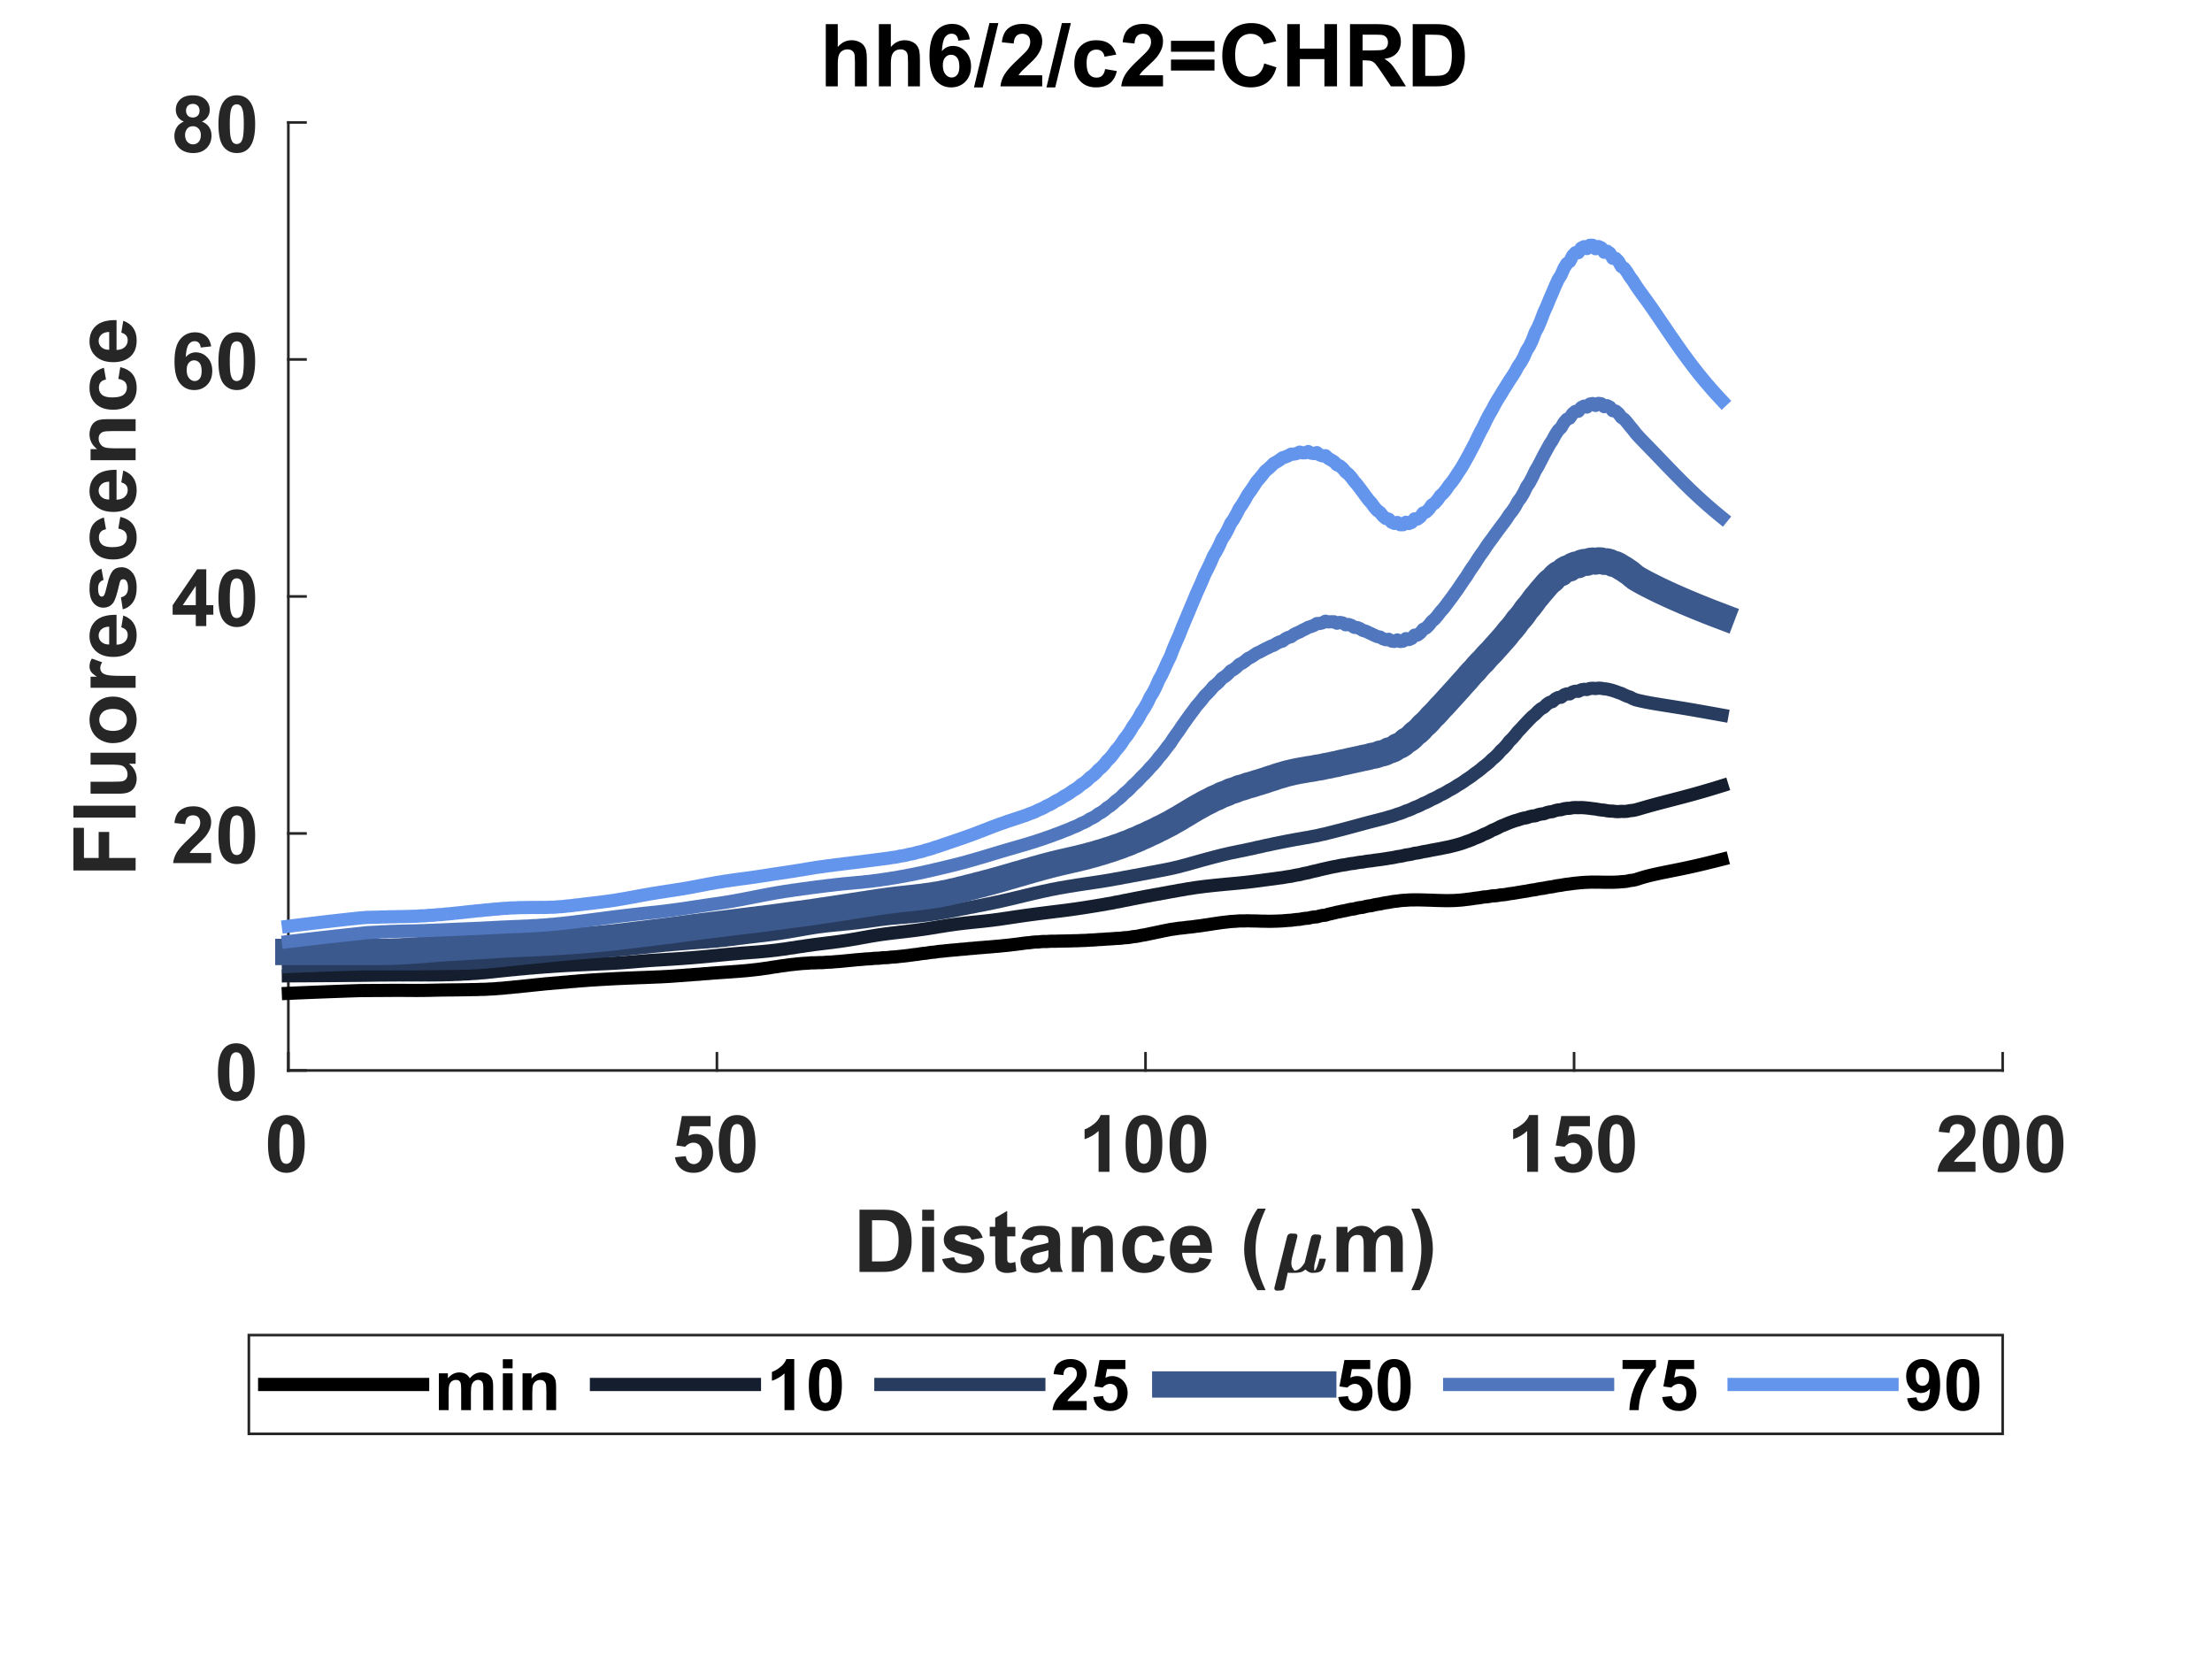 <?xml version="1.0"?>
<!DOCTYPE svg PUBLIC '-//W3C//DTD SVG 1.0//EN'
          'http://www.w3.org/TR/2001/REC-SVG-20010904/DTD/svg10.dtd'>
<svg xmlns:xlink="http://www.w3.org/1999/xlink" style="fill-opacity:1; color-rendering:auto; color-interpolation:auto; text-rendering:auto; stroke:black; stroke-linecap:square; stroke-miterlimit:10; shape-rendering:auto; stroke-opacity:1; fill:black; stroke-dasharray:none; font-weight:normal; stroke-width:1; font-family:'Dialog'; font-style:normal; stroke-linejoin:miter; font-size:12px; stroke-dashoffset:0; image-rendering:auto;" width="560" height="420" xmlns="http://www.w3.org/2000/svg"
><rect width="100%" height="100%" fill="#333333" stroke="none"/><!--Generated by the Batik Graphics2D SVG Generator--><defs id="genericDefs"
  /><g
  ><defs id="defs1"
    ><clipPath clipPathUnits="userSpaceOnUse" id="clipPath1"
      ><path d="M0 0 L560 0 L560 420 L0 420 L0 0 Z"
      /></clipPath
    ></defs
    ><g style="fill:white; stroke:white;"
    ><rect x="0" y="0" width="560" style="clip-path:url(#clipPath1); stroke:none;" height="420"
    /></g
    ><g style="fill:white; text-rendering:optimizeSpeed; color-rendering:optimizeSpeed; image-rendering:optimizeSpeed; shape-rendering:crispEdges; stroke:white; color-interpolation:sRGB;"
    ><rect x="0" width="560" height="420" y="0" style="stroke:none;"
      /><path style="stroke:none;" d="M73 271 L507 271 L507 31 L73 31 Z"
    /></g
    ><g style="fill:rgb(38,38,38); text-rendering:geometricPrecision; image-rendering:optimizeQuality; color-rendering:optimizeQuality; stroke-linejoin:round; stroke:rgb(38,38,38); color-interpolation:linearRGB; stroke-width:0.667;"
    ><line y2="271" style="fill:none;" x1="73" x2="507" y1="271"
      /><line y2="266.66" style="fill:none;" x1="73" x2="73" y1="271"
      /><line y2="266.66" style="fill:none;" x1="181.5" x2="181.5" y1="271"
      /><line y2="266.66" style="fill:none;" x1="290" x2="290" y1="271"
      /><line y2="266.66" style="fill:none;" x1="398.5" x2="398.5" y1="271"
      /><line y2="266.66" style="fill:none;" x1="507" x2="507" y1="271"
    /></g
    ><g transform="translate(73,277.667)" style="font-size:20px; fill:rgb(38,38,38); text-rendering:geometricPrecision; image-rendering:optimizeQuality; color-rendering:optimizeQuality; font-family:'Arial'; stroke:rgb(38,38,38); color-interpolation:linearRGB; font-weight:bold;"
    ><path style="stroke:none;" d="M-0.516 4.625 Q1.562 4.625 2.734 6.109 Q4.141 7.859 4.141 11.938 Q4.141 16 2.734 17.781 Q1.562 19.25 -0.516 19.25 Q-2.594 19.25 -3.875 17.641 Q-5.156 16.031 -5.156 11.906 Q-5.156 7.859 -3.75 6.094 Q-2.594 4.625 -0.516 4.625 ZM-0.516 6.906 Q-1.016 6.906 -1.406 7.219 Q-1.797 7.531 -2 8.359 Q-2.281 9.422 -2.281 11.938 Q-2.281 14.453 -2.031 15.398 Q-1.781 16.344 -1.398 16.656 Q-1.016 16.969 -0.516 16.969 Q-0.016 16.969 0.375 16.648 Q0.766 16.328 0.984 15.516 Q1.266 14.453 1.266 11.938 Q1.266 9.422 1.016 8.477 Q0.766 7.531 0.375 7.219 Q-0.016 6.906 -0.516 6.906 Z"
    /></g
    ><g transform="translate(181.5,277.667)" style="font-size:20px; fill:rgb(38,38,38); text-rendering:geometricPrecision; image-rendering:optimizeQuality; color-rendering:optimizeQuality; font-family:'Arial'; stroke:rgb(38,38,38); color-interpolation:linearRGB; font-weight:bold;"
    ><path style="stroke:none;" d="M-10.609 15.312 L-7.875 15.031 Q-7.766 15.969 -7.188 16.508 Q-6.609 17.047 -5.859 17.047 Q-5 17.047 -4.398 16.352 Q-3.797 15.656 -3.797 14.25 Q-3.797 12.922 -4.391 12.266 Q-4.984 11.609 -5.938 11.609 Q-7.109 11.609 -8.047 12.656 L-10.281 12.328 L-8.875 4.875 L-1.609 4.875 L-1.609 7.453 L-6.797 7.453 L-7.219 9.875 Q-6.297 9.422 -5.344 9.422 Q-3.516 9.422 -2.25 10.75 Q-0.984 12.078 -0.984 14.188 Q-0.984 15.969 -2 17.344 Q-3.406 19.25 -5.891 19.25 Q-7.859 19.25 -9.109 18.18 Q-10.359 17.109 -10.609 15.312 ZM5.107 4.625 Q7.186 4.625 8.357 6.109 Q9.764 7.859 9.764 11.938 Q9.764 16 8.357 17.781 Q7.186 19.25 5.107 19.25 Q3.029 19.25 1.748 17.641 Q0.467 16.031 0.467 11.906 Q0.467 7.859 1.873 6.094 Q3.029 4.625 5.107 4.625 ZM5.107 6.906 Q4.607 6.906 4.217 7.219 Q3.826 7.531 3.623 8.359 Q3.342 9.422 3.342 11.938 Q3.342 14.453 3.592 15.398 Q3.842 16.344 4.225 16.656 Q4.607 16.969 5.107 16.969 Q5.607 16.969 5.998 16.648 Q6.389 16.328 6.607 15.516 Q6.889 14.453 6.889 11.938 Q6.889 9.422 6.639 8.477 Q6.389 7.531 5.998 7.219 Q5.607 6.906 5.107 6.906 Z"
    /></g
    ><g transform="translate(290,277.667)" style="font-size:20px; fill:rgb(38,38,38); text-rendering:geometricPrecision; image-rendering:optimizeQuality; color-rendering:optimizeQuality; font-family:'Arial'; stroke:rgb(38,38,38); color-interpolation:linearRGB; font-weight:bold;"
    ><path style="stroke:none;" d="M-9.125 19 L-11.875 19 L-11.875 8.656 Q-13.375 10.062 -15.422 10.734 L-15.422 8.25 Q-14.344 7.891 -13.086 6.914 Q-11.828 5.938 -11.359 4.625 L-9.125 4.625 L-9.125 19 ZM-0.393 4.625 Q1.685 4.625 2.857 6.109 Q4.264 7.859 4.264 11.938 Q4.264 16 2.857 17.781 Q1.685 19.25 -0.393 19.25 Q-2.471 19.25 -3.752 17.641 Q-5.033 16.031 -5.033 11.906 Q-5.033 7.859 -3.627 6.094 Q-2.471 4.625 -0.393 4.625 ZM-0.393 6.906 Q-0.893 6.906 -1.283 7.219 Q-1.674 7.531 -1.877 8.359 Q-2.158 9.422 -2.158 11.938 Q-2.158 14.453 -1.908 15.398 Q-1.658 16.344 -1.275 16.656 Q-0.893 16.969 -0.393 16.969 Q0.107 16.969 0.498 16.648 Q0.889 16.328 1.107 15.516 Q1.389 14.453 1.389 11.938 Q1.389 9.422 1.139 8.477 Q0.889 7.531 0.498 7.219 Q0.107 6.906 -0.393 6.906 ZM10.73 4.625 Q12.809 4.625 13.98 6.109 Q15.387 7.859 15.387 11.938 Q15.387 16 13.98 17.781 Q12.809 19.25 10.73 19.25 Q8.652 19.25 7.371 17.641 Q6.09 16.031 6.09 11.906 Q6.09 7.859 7.496 6.094 Q8.652 4.625 10.73 4.625 ZM10.73 6.906 Q10.23 6.906 9.84 7.219 Q9.449 7.531 9.246 8.359 Q8.965 9.422 8.965 11.938 Q8.965 14.453 9.215 15.398 Q9.465 16.344 9.848 16.656 Q10.23 16.969 10.73 16.969 Q11.23 16.969 11.621 16.648 Q12.012 16.328 12.23 15.516 Q12.512 14.453 12.512 11.938 Q12.512 9.422 12.262 8.477 Q12.012 7.531 11.621 7.219 Q11.23 6.906 10.73 6.906 Z"
    /></g
    ><g transform="translate(398.5,277.667)" style="font-size:20px; fill:rgb(38,38,38); text-rendering:geometricPrecision; image-rendering:optimizeQuality; color-rendering:optimizeQuality; font-family:'Arial'; stroke:rgb(38,38,38); color-interpolation:linearRGB; font-weight:bold;"
    ><path style="stroke:none;" d="M-9.125 19 L-11.875 19 L-11.875 8.656 Q-13.375 10.062 -15.422 10.734 L-15.422 8.25 Q-14.344 7.891 -13.086 6.914 Q-11.828 5.938 -11.359 4.625 L-9.125 4.625 L-9.125 19 ZM-4.986 15.312 L-2.252 15.031 Q-2.143 15.969 -1.565 16.508 Q-0.986 17.047 -0.236 17.047 Q0.623 17.047 1.225 16.352 Q1.826 15.656 1.826 14.25 Q1.826 12.922 1.232 12.266 Q0.639 11.609 -0.315 11.609 Q-1.486 11.609 -2.424 12.656 L-4.658 12.328 L-3.252 4.875 L4.014 4.875 L4.014 7.453 L-1.174 7.453 L-1.596 9.875 Q-0.674 9.422 0.279 9.422 Q2.107 9.422 3.373 10.75 Q4.639 12.078 4.639 14.188 Q4.639 15.969 3.623 17.344 Q2.217 19.25 -0.268 19.25 Q-2.236 19.25 -3.486 18.18 Q-4.736 17.109 -4.986 15.312 ZM10.73 4.625 Q12.809 4.625 13.98 6.109 Q15.387 7.859 15.387 11.938 Q15.387 16 13.98 17.781 Q12.809 19.25 10.73 19.25 Q8.652 19.25 7.371 17.641 Q6.09 16.031 6.09 11.906 Q6.09 7.859 7.496 6.094 Q8.652 4.625 10.73 4.625 ZM10.73 6.906 Q10.23 6.906 9.84 7.219 Q9.449 7.531 9.246 8.359 Q8.965 9.422 8.965 11.938 Q8.965 14.453 9.215 15.398 Q9.465 16.344 9.848 16.656 Q10.23 16.969 10.73 16.969 Q11.23 16.969 11.621 16.648 Q12.012 16.328 12.23 15.516 Q12.512 14.453 12.512 11.938 Q12.512 9.422 12.262 8.477 Q12.012 7.531 11.621 7.219 Q11.23 6.906 10.73 6.906 Z"
    /></g
    ><g transform="translate(507,277.667)" style="font-size:20px; fill:rgb(38,38,38); text-rendering:geometricPrecision; image-rendering:optimizeQuality; color-rendering:optimizeQuality; font-family:'Arial'; stroke:rgb(38,38,38); color-interpolation:linearRGB; font-weight:bold;"
    ><path style="stroke:none;" d="M-6.875 16.453 L-6.875 19 L-16.5 19 Q-16.344 17.547 -15.562 16.258 Q-14.781 14.969 -12.484 12.828 Q-10.625 11.094 -10.203 10.484 Q-9.641 9.641 -9.641 8.797 Q-9.641 7.891 -10.133 7.398 Q-10.625 6.906 -11.484 6.906 Q-12.344 6.906 -12.852 7.422 Q-13.359 7.938 -13.438 9.141 L-16.172 8.859 Q-15.938 6.594 -14.648 5.609 Q-13.359 4.625 -11.422 4.625 Q-9.297 4.625 -8.086 5.766 Q-6.875 6.906 -6.875 8.609 Q-6.875 9.578 -7.227 10.453 Q-7.578 11.328 -8.328 12.281 Q-8.828 12.922 -10.125 14.109 Q-11.422 15.297 -11.766 15.688 Q-12.109 16.078 -12.328 16.453 L-6.875 16.453 ZM-0.393 4.625 Q1.685 4.625 2.857 6.109 Q4.264 7.859 4.264 11.938 Q4.264 16 2.857 17.781 Q1.685 19.25 -0.393 19.25 Q-2.471 19.25 -3.752 17.641 Q-5.033 16.031 -5.033 11.906 Q-5.033 7.859 -3.627 6.094 Q-2.471 4.625 -0.393 4.625 ZM-0.393 6.906 Q-0.893 6.906 -1.283 7.219 Q-1.674 7.531 -1.877 8.359 Q-2.158 9.422 -2.158 11.938 Q-2.158 14.453 -1.908 15.398 Q-1.658 16.344 -1.275 16.656 Q-0.893 16.969 -0.393 16.969 Q0.107 16.969 0.498 16.648 Q0.889 16.328 1.107 15.516 Q1.389 14.453 1.389 11.938 Q1.389 9.422 1.139 8.477 Q0.889 7.531 0.498 7.219 Q0.107 6.906 -0.393 6.906 ZM10.73 4.625 Q12.809 4.625 13.98 6.109 Q15.387 7.859 15.387 11.938 Q15.387 16 13.98 17.781 Q12.809 19.25 10.73 19.25 Q8.652 19.25 7.371 17.641 Q6.09 16.031 6.09 11.906 Q6.09 7.859 7.496 6.094 Q8.652 4.625 10.73 4.625 ZM10.73 6.906 Q10.23 6.906 9.84 7.219 Q9.449 7.531 9.246 8.359 Q8.965 9.422 8.965 11.938 Q8.965 14.453 9.215 15.398 Q9.465 16.344 9.848 16.656 Q10.23 16.969 10.73 16.969 Q11.23 16.969 11.621 16.648 Q12.012 16.328 12.23 15.516 Q12.512 14.453 12.512 11.938 Q12.512 9.422 12.262 8.477 Q12.012 7.531 11.621 7.219 Q11.23 6.906 10.73 6.906 Z"
    /></g
    ><g transform="translate(216,322)" style="font-size:22px; fill:rgb(38,38,38); text-rendering:geometricPrecision; image-rendering:optimizeQuality; color-rendering:optimizeQuality; font-family:'Arial'; stroke:rgb(38,38,38); color-interpolation:linearRGB; font-weight:bold;"
    ><path style="stroke:none;" d="M1.594 -15.75 L7.406 -15.75 Q9.375 -15.75 10.406 -15.453 Q11.781 -15.047 12.773 -14 Q13.766 -12.953 14.281 -11.445 Q14.797 -9.938 14.797 -7.719 Q14.797 -5.781 14.312 -4.375 Q13.719 -2.656 12.625 -1.594 Q11.797 -0.781 10.391 -0.328 Q9.328 0 7.578 0 L1.594 0 L1.594 -15.75 ZM4.766 -13.078 L4.766 -2.656 L7.141 -2.656 Q8.469 -2.656 9.062 -2.797 Q9.844 -3 10.352 -3.461 Q10.859 -3.922 11.18 -4.977 Q11.5 -6.031 11.5 -7.859 Q11.5 -9.688 11.18 -10.664 Q10.859 -11.641 10.281 -12.188 Q9.703 -12.734 8.812 -12.938 Q8.141 -13.078 6.203 -13.078 L4.766 -13.078 ZM17.466 -12.953 L17.466 -15.75 L20.481 -15.75 L20.481 -12.953 L17.466 -12.953 ZM17.466 0 L17.466 -11.406 L20.481 -11.406 L20.481 0 L17.466 0 ZM22.516 -3.25 L25.547 -3.719 Q25.734 -2.844 26.328 -2.383 Q26.922 -1.922 27.984 -1.922 Q29.156 -1.922 29.75 -2.359 Q30.141 -2.656 30.141 -3.156 Q30.141 -3.5 29.922 -3.734 Q29.703 -3.938 28.922 -4.125 Q25.266 -4.938 24.281 -5.594 Q22.938 -6.516 22.938 -8.172 Q22.938 -9.641 24.109 -10.656 Q25.281 -11.672 27.734 -11.672 Q30.078 -11.672 31.219 -10.906 Q32.359 -10.141 32.781 -8.641 L29.938 -8.125 Q29.75 -8.781 29.242 -9.141 Q28.734 -9.5 27.797 -9.5 Q26.594 -9.5 26.078 -9.156 Q25.734 -8.922 25.734 -8.547 Q25.734 -8.234 26.047 -8 Q26.453 -7.703 28.859 -7.156 Q31.266 -6.609 32.234 -5.812 Q33.172 -5 33.172 -3.562 Q33.172 -2 31.859 -0.867 Q30.547 0.266 27.984 0.266 Q25.656 0.266 24.297 -0.688 Q22.938 -1.641 22.516 -3.25 ZM41.048 -11.406 L41.048 -9 L38.985 -9 L38.985 -4.406 Q38.985 -3.016 39.04 -2.781 Q39.095 -2.547 39.306 -2.398 Q39.517 -2.25 39.829 -2.25 Q40.235 -2.25 41.032 -2.531 L41.298 -0.188 Q40.235 0.266 38.907 0.266 Q38.095 0.266 37.438 -0.016 Q36.782 -0.297 36.477 -0.727 Q36.173 -1.156 36.048 -1.906 Q35.954 -2.422 35.954 -4.031 L35.954 -9 L34.563 -9 L34.563 -11.406 L35.954 -11.406 L35.954 -13.672 L38.985 -15.438 L38.985 -11.406 L41.048 -11.406 ZM45.39 -7.922 L42.655 -8.422 Q43.124 -10.078 44.249 -10.875 Q45.374 -11.672 47.593 -11.672 Q49.624 -11.672 50.608 -11.188 Q51.593 -10.703 51.999 -9.969 Q52.405 -9.234 52.405 -7.266 L52.374 -3.75 Q52.374 -2.25 52.515 -1.531 Q52.655 -0.812 53.062 0 L50.077 0 Q49.952 -0.297 49.78 -0.891 Q49.702 -1.156 49.671 -1.25 Q48.905 -0.5 48.023 -0.117 Q47.14 0.266 46.14 0.266 Q44.374 0.266 43.358 -0.695 Q42.343 -1.656 42.343 -3.109 Q42.343 -4.078 42.804 -4.836 Q43.265 -5.594 44.101 -6 Q44.937 -6.406 46.499 -6.703 Q48.624 -7.094 49.437 -7.438 L49.437 -7.75 Q49.437 -8.609 49.007 -8.984 Q48.577 -9.359 47.39 -9.359 Q46.577 -9.359 46.124 -9.039 Q45.671 -8.719 45.39 -7.922 ZM49.437 -5.484 Q48.858 -5.281 47.601 -5.016 Q46.343 -4.75 45.952 -4.484 Q45.358 -4.078 45.358 -3.422 Q45.358 -2.797 45.835 -2.336 Q46.312 -1.875 47.046 -1.875 Q47.858 -1.875 48.593 -2.406 Q49.14 -2.812 49.312 -3.406 Q49.437 -3.797 49.437 -4.875 L49.437 -5.484 ZM65.75 0 L62.734 0 L62.734 -5.828 Q62.734 -7.672 62.539 -8.211 Q62.344 -8.75 61.914 -9.055 Q61.484 -9.359 60.859 -9.359 Q60.078 -9.359 59.453 -8.93 Q58.828 -8.5 58.602 -7.789 Q58.375 -7.078 58.375 -5.172 L58.375 0 L55.359 0 L55.359 -11.406 L58.156 -11.406 L58.156 -9.734 Q59.656 -11.672 61.922 -11.672 Q62.922 -11.672 63.75 -11.312 Q64.578 -10.953 65 -10.391 Q65.422 -9.828 65.586 -9.117 Q65.75 -8.406 65.75 -7.094 L65.75 0 ZM78.767 -8.031 L75.782 -7.5 Q75.642 -8.391 75.11 -8.844 Q74.579 -9.297 73.72 -9.297 Q72.595 -9.297 71.923 -8.516 Q71.251 -7.734 71.251 -5.906 Q71.251 -3.875 71.931 -3.039 Q72.61 -2.203 73.767 -2.203 Q74.626 -2.203 75.173 -2.695 Q75.72 -3.188 75.954 -4.375 L78.907 -3.875 Q78.454 -1.828 77.142 -0.781 Q75.829 0.266 73.626 0.266 Q71.126 0.266 69.634 -1.32 Q68.142 -2.906 68.142 -5.688 Q68.142 -8.516 69.642 -10.094 Q71.142 -11.672 73.689 -11.672 Q75.767 -11.672 76.993 -10.773 Q78.22 -9.875 78.767 -8.031 ZM87.658 -3.625 L90.658 -3.125 Q90.08 -1.469 88.83 -0.602 Q87.58 0.266 85.705 0.266 Q82.721 0.266 81.299 -1.688 Q80.174 -3.25 80.174 -5.625 Q80.174 -8.453 81.65 -10.062 Q83.127 -11.672 85.408 -11.672 Q87.939 -11.672 89.416 -9.984 Q90.893 -8.297 90.83 -4.828 L83.268 -4.828 Q83.299 -3.484 83.994 -2.742 Q84.689 -2 85.736 -2 Q86.439 -2 86.924 -2.383 Q87.408 -2.766 87.658 -3.625 ZM87.83 -6.688 Q87.799 -8 87.15 -8.68 Q86.502 -9.359 85.58 -9.359 Q84.596 -9.359 83.955 -8.641 Q83.299 -7.922 83.314 -6.688 L87.83 -6.688 ZM104.397 4.625 L102.334 4.625 Q100.693 2.156 99.834 -0.523 Q98.975 -3.203 98.975 -5.703 Q98.975 -8.812 100.037 -11.578 Q100.959 -13.984 102.381 -16.016 L104.443 -16.016 Q102.959 -12.766 102.412 -10.484 Q101.865 -8.203 101.865 -5.641 Q101.865 -3.875 102.186 -2.031 Q102.506 -0.188 103.084 1.484 Q103.459 2.578 104.397 4.625 Z"
    /></g
    ><g transform="translate(322,322)" style="font-size:22px; fill:rgb(38,38,38); text-rendering:geometricPrecision; image-rendering:optimizeQuality; color-rendering:optimizeQuality; font-family:'mwb_cmmi10'; stroke:rgb(38,38,38); color-interpolation:linearRGB; font-weight:bold;"
    ><path style="stroke:none;" d="M0.609 4.141 Q0.609 4 0.641 3.969 L3.875 -9.031 Q3.969 -9.328 4.219 -9.523 Q4.469 -9.719 4.797 -9.719 Q6.078 -9.719 6.266 -9.555 Q6.453 -9.391 6.453 -9.109 Q6.453 -9.047 6.453 -9.008 Q6.453 -8.969 6.438 -8.922 L5.141 -3.781 Q4.922 -2.875 4.922 -2.203 Q4.922 -1.391 5.305 -0.859 Q5.688 -0.328 5.688 -0.328 Q7.078 -0.328 8.297 -2.328 Q8.297 -2.359 8.305 -2.367 Q8.312 -2.375 8.312 -2.391 L9.906 -8.781 Q9.984 -9.062 10.25 -9.273 Q10.516 -9.484 10.828 -9.484 Q12.094 -9.484 12.289 -9.312 Q12.484 -9.141 12.484 -8.859 Q12.484 -8.734 12.469 -8.688 L10.891 -2.359 Q10.719 -1.734 10.719 -1.281 Q10.719 -0.328 10.719 -0.328 Q11.047 -0.328 11.398 -1.18 Q11.75 -2.031 12.016 -3.234 Q12.047 -3.359 12.188 -3.359 L12.453 -3.359 Q13.531 -3.359 13.594 -3.289 Q13.656 -3.219 13.656 -3.141 Q13.266 -1.609 12.812 -0.68 Q12.359 0.25 10.328 0.25 Q9.594 0.25 9.031 -0.172 Q8.469 -0.594 8.469 -0.594 Q8.469 -0.594 7.875 -0.172 Q7.281 0.25 5.453 0.25 Q4.078 0.25 4.016 0.188 L3.188 4.047 Q3.109 4.359 2.852 4.555 Q2.594 4.75 1.281 4.75 Q1.016 4.75 0.812 4.586 Q0.609 4.422 0.609 4.141 Z"
    /></g
    ><g transform="translate(337,322)" style="font-size:22px; fill:rgb(38,38,38); text-rendering:geometricPrecision; image-rendering:optimizeQuality; color-rendering:optimizeQuality; font-family:'Arial'; stroke:rgb(38,38,38); color-interpolation:linearRGB; font-weight:bold;"
    ><path style="stroke:none;" d="M1.359 -11.406 L4.141 -11.406 L4.141 -9.844 Q5.625 -11.672 7.688 -11.672 Q8.781 -11.672 9.594 -11.219 Q10.406 -10.766 10.922 -9.844 Q11.672 -10.766 12.539 -11.219 Q13.406 -11.672 14.391 -11.672 Q15.656 -11.672 16.523 -11.156 Q17.391 -10.641 17.828 -9.656 Q18.141 -8.922 18.141 -7.297 L18.141 0 L15.109 0 L15.109 -6.516 Q15.109 -8.219 14.797 -8.719 Q14.391 -9.359 13.516 -9.359 Q12.875 -9.359 12.32 -8.969 Q11.766 -8.578 11.516 -7.836 Q11.266 -7.094 11.266 -5.484 L11.266 0 L8.25 0 L8.25 -6.25 Q8.25 -7.922 8.086 -8.406 Q7.922 -8.891 7.586 -9.125 Q7.25 -9.359 6.672 -9.359 Q5.969 -9.359 5.414 -8.984 Q4.859 -8.609 4.617 -7.898 Q4.375 -7.188 4.375 -5.547 L4.375 0 L1.359 0 L1.359 -11.406 ZM20.296 4.625 Q21.202 2.719 21.561 1.695 Q21.921 0.672 22.233 -0.656 Q22.546 -1.984 22.694 -3.188 Q22.843 -4.391 22.843 -5.641 Q22.843 -8.203 22.296 -10.484 Q21.749 -12.766 20.28 -16.016 L22.327 -16.016 Q23.952 -13.703 24.851 -11.117 Q25.749 -8.531 25.749 -5.859 Q25.749 -3.625 25.046 -1.047 Q24.233 1.828 22.39 4.625 L20.296 4.625 Z"
    /></g
    ><g style="fill:rgb(38,38,38); text-rendering:geometricPrecision; image-rendering:optimizeQuality; color-rendering:optimizeQuality; stroke-linejoin:round; stroke:rgb(38,38,38); color-interpolation:linearRGB; stroke-width:0.667;"
    ><line y2="31" style="fill:none;" x1="73" x2="73" y1="271"
      /><line y2="271" style="fill:none;" x1="73" x2="77.34" y1="271"
      /><line y2="211" style="fill:none;" x1="73" x2="77.34" y1="211"
      /><line y2="151" style="fill:none;" x1="73" x2="77.34" y1="151"
      /><line y2="91" style="fill:none;" x1="73" x2="77.34" y1="91"
      /><line y2="31" style="fill:none;" x1="73" x2="77.34" y1="31"
    /></g
    ><g transform="translate(66.333,271)" style="font-size:20px; fill:rgb(38,38,38); text-rendering:geometricPrecision; image-rendering:optimizeQuality; color-rendering:optimizeQuality; font-family:'Arial'; stroke:rgb(38,38,38); color-interpolation:linearRGB; font-weight:bold;"
    ><path style="stroke:none;" d="M-6.516 -6.875 Q-4.438 -6.875 -3.266 -5.391 Q-1.859 -3.641 -1.859 0.438 Q-1.859 4.5 -3.266 6.281 Q-4.438 7.75 -6.516 7.75 Q-8.594 7.75 -9.875 6.141 Q-11.156 4.531 -11.156 0.406 Q-11.156 -3.641 -9.75 -5.406 Q-8.594 -6.875 -6.516 -6.875 ZM-6.516 -4.594 Q-7.016 -4.594 -7.406 -4.281 Q-7.797 -3.969 -8 -3.141 Q-8.281 -2.078 -8.281 0.438 Q-8.281 2.953 -8.031 3.898 Q-7.781 4.844 -7.398 5.156 Q-7.016 5.469 -6.516 5.469 Q-6.016 5.469 -5.625 5.148 Q-5.234 4.828 -5.016 4.016 Q-4.734 2.953 -4.734 0.438 Q-4.734 -2.078 -4.984 -3.023 Q-5.234 -3.969 -5.625 -4.281 Q-6.016 -4.594 -6.516 -4.594 Z"
    /></g
    ><g transform="translate(66.333,211)" style="font-size:20px; fill:rgb(38,38,38); text-rendering:geometricPrecision; image-rendering:optimizeQuality; color-rendering:optimizeQuality; font-family:'Arial'; stroke:rgb(38,38,38); color-interpolation:linearRGB; font-weight:bold;"
    ><path style="stroke:none;" d="M-12.875 4.953 L-12.875 7.5 L-22.5 7.5 Q-22.344 6.047 -21.562 4.758 Q-20.781 3.469 -18.484 1.328 Q-16.625 -0.406 -16.203 -1.016 Q-15.641 -1.859 -15.641 -2.703 Q-15.641 -3.609 -16.133 -4.102 Q-16.625 -4.594 -17.484 -4.594 Q-18.344 -4.594 -18.852 -4.078 Q-19.359 -3.562 -19.438 -2.359 L-22.172 -2.641 Q-21.938 -4.906 -20.648 -5.891 Q-19.359 -6.875 -17.422 -6.875 Q-15.297 -6.875 -14.086 -5.734 Q-12.875 -4.594 -12.875 -2.891 Q-12.875 -1.922 -13.227 -1.047 Q-13.578 -0.172 -14.328 0.781 Q-14.828 1.422 -16.125 2.609 Q-17.422 3.797 -17.766 4.188 Q-18.109 4.578 -18.328 4.953 L-12.875 4.953 ZM-6.393 -6.875 Q-4.314 -6.875 -3.143 -5.391 Q-1.736 -3.641 -1.736 0.438 Q-1.736 4.5 -3.143 6.281 Q-4.314 7.75 -6.393 7.75 Q-8.471 7.75 -9.752 6.141 Q-11.033 4.531 -11.033 0.406 Q-11.033 -3.641 -9.627 -5.406 Q-8.471 -6.875 -6.393 -6.875 ZM-6.393 -4.594 Q-6.893 -4.594 -7.283 -4.281 Q-7.674 -3.969 -7.877 -3.141 Q-8.158 -2.078 -8.158 0.438 Q-8.158 2.953 -7.908 3.898 Q-7.658 4.844 -7.275 5.156 Q-6.893 5.469 -6.393 5.469 Q-5.893 5.469 -5.502 5.148 Q-5.111 4.828 -4.893 4.016 Q-4.611 2.953 -4.611 0.438 Q-4.611 -2.078 -4.861 -3.023 Q-5.111 -3.969 -5.502 -4.281 Q-5.893 -4.594 -6.393 -4.594 Z"
    /></g
    ><g transform="translate(66.333,151)" style="font-size:20px; fill:rgb(38,38,38); text-rendering:geometricPrecision; image-rendering:optimizeQuality; color-rendering:optimizeQuality; font-family:'Arial'; stroke:rgb(38,38,38); color-interpolation:linearRGB; font-weight:bold;"
    ><path style="stroke:none;" d="M-16.766 7.5 L-16.766 4.625 L-22.625 4.625 L-22.625 2.219 L-16.422 -6.875 L-14.109 -6.875 L-14.109 2.203 L-12.328 2.203 L-12.328 4.625 L-14.109 4.625 L-14.109 7.5 L-16.766 7.5 ZM-16.766 2.203 L-16.766 -2.688 L-20.062 2.203 L-16.766 2.203 ZM-6.393 -6.875 Q-4.314 -6.875 -3.143 -5.391 Q-1.736 -3.641 -1.736 0.438 Q-1.736 4.5 -3.143 6.281 Q-4.314 7.75 -6.393 7.75 Q-8.471 7.75 -9.752 6.141 Q-11.033 4.531 -11.033 0.406 Q-11.033 -3.641 -9.627 -5.406 Q-8.471 -6.875 -6.393 -6.875 ZM-6.393 -4.594 Q-6.893 -4.594 -7.283 -4.281 Q-7.674 -3.969 -7.877 -3.141 Q-8.158 -2.078 -8.158 0.438 Q-8.158 2.953 -7.908 3.898 Q-7.658 4.844 -7.275 5.156 Q-6.893 5.469 -6.393 5.469 Q-5.893 5.469 -5.502 5.148 Q-5.111 4.828 -4.893 4.016 Q-4.611 2.953 -4.611 0.438 Q-4.611 -2.078 -4.861 -3.023 Q-5.111 -3.969 -5.502 -4.281 Q-5.893 -4.594 -6.393 -4.594 Z"
    /></g
    ><g transform="translate(66.333,91)" style="font-size:20px; fill:rgb(38,38,38); text-rendering:geometricPrecision; image-rendering:optimizeQuality; color-rendering:optimizeQuality; font-family:'Arial'; stroke:rgb(38,38,38); color-interpolation:linearRGB; font-weight:bold;"
    ><path style="stroke:none;" d="M-12.859 -3.312 L-15.516 -3.016 Q-15.609 -3.844 -16.016 -4.234 Q-16.422 -4.625 -17.078 -4.625 Q-17.953 -4.625 -18.555 -3.844 Q-19.156 -3.062 -19.312 -0.594 Q-18.281 -1.797 -16.766 -1.797 Q-15.047 -1.797 -13.82 -0.492 Q-12.594 0.812 -12.594 2.891 Q-12.594 5.094 -13.883 6.422 Q-15.172 7.75 -17.188 7.75 Q-19.359 7.75 -20.758 6.062 Q-22.156 4.375 -22.156 0.531 Q-22.156 -3.406 -20.695 -5.141 Q-19.234 -6.875 -16.922 -6.875 Q-15.281 -6.875 -14.211 -5.961 Q-13.141 -5.047 -12.859 -3.312 ZM-19.078 2.672 Q-19.078 4.016 -18.461 4.742 Q-17.844 5.469 -17.047 5.469 Q-16.297 5.469 -15.789 4.875 Q-15.281 4.281 -15.281 2.922 Q-15.281 1.516 -15.828 0.867 Q-16.375 0.219 -17.188 0.219 Q-17.984 0.219 -18.531 0.844 Q-19.078 1.469 -19.078 2.672 ZM-6.393 -6.875 Q-4.314 -6.875 -3.143 -5.391 Q-1.736 -3.641 -1.736 0.438 Q-1.736 4.5 -3.143 6.281 Q-4.314 7.75 -6.393 7.75 Q-8.471 7.75 -9.752 6.141 Q-11.033 4.531 -11.033 0.406 Q-11.033 -3.641 -9.627 -5.406 Q-8.471 -6.875 -6.393 -6.875 ZM-6.393 -4.594 Q-6.893 -4.594 -7.283 -4.281 Q-7.674 -3.969 -7.877 -3.141 Q-8.158 -2.078 -8.158 0.438 Q-8.158 2.953 -7.908 3.898 Q-7.658 4.844 -7.275 5.156 Q-6.893 5.469 -6.393 5.469 Q-5.893 5.469 -5.502 5.148 Q-5.111 4.828 -4.893 4.016 Q-4.611 2.953 -4.611 0.438 Q-4.611 -2.078 -4.861 -3.023 Q-5.111 -3.969 -5.502 -4.281 Q-5.893 -4.594 -6.393 -4.594 Z"
    /></g
    ><g transform="translate(66.333,31)" style="font-size:20px; fill:rgb(38,38,38); text-rendering:geometricPrecision; image-rendering:optimizeQuality; color-rendering:optimizeQuality; font-family:'Arial'; stroke:rgb(38,38,38); color-interpolation:linearRGB; font-weight:bold;"
    ><path style="stroke:none;" d="M-19.797 -0.219 Q-20.859 -0.672 -21.344 -1.461 Q-21.828 -2.25 -21.828 -3.188 Q-21.828 -4.781 -20.711 -5.828 Q-19.594 -6.875 -17.531 -6.875 Q-15.484 -6.875 -14.359 -5.828 Q-13.234 -4.781 -13.234 -3.188 Q-13.234 -2.188 -13.75 -1.414 Q-14.266 -0.641 -15.203 -0.219 Q-14.016 0.25 -13.398 1.172 Q-12.781 2.094 -12.781 3.297 Q-12.781 5.266 -14.039 6.508 Q-15.297 7.75 -17.406 7.75 Q-19.359 7.75 -20.656 6.734 Q-22.188 5.516 -22.188 3.406 Q-22.188 2.25 -21.609 1.273 Q-21.031 0.297 -19.797 -0.219 ZM-19.234 -2.984 Q-19.234 -2.172 -18.766 -1.711 Q-18.297 -1.25 -17.531 -1.25 Q-16.75 -1.25 -16.281 -1.711 Q-15.812 -2.172 -15.812 -3 Q-15.812 -3.766 -16.273 -4.234 Q-16.734 -4.703 -17.5 -4.703 Q-18.297 -4.703 -18.766 -4.234 Q-19.234 -3.766 -19.234 -2.984 ZM-19.484 3.141 Q-19.484 4.281 -18.906 4.914 Q-18.328 5.547 -17.453 5.547 Q-16.609 5.547 -16.047 4.938 Q-15.484 4.328 -15.484 3.172 Q-15.484 2.172 -16.055 1.562 Q-16.625 0.953 -17.484 0.953 Q-18.5 0.953 -18.992 1.641 Q-19.484 2.328 -19.484 3.141 ZM-6.393 -6.875 Q-4.314 -6.875 -3.143 -5.391 Q-1.736 -3.641 -1.736 0.438 Q-1.736 4.5 -3.143 6.281 Q-4.314 7.75 -6.393 7.75 Q-8.471 7.75 -9.752 6.141 Q-11.033 4.531 -11.033 0.406 Q-11.033 -3.641 -9.627 -5.406 Q-8.471 -6.875 -6.393 -6.875 ZM-6.393 -4.594 Q-6.893 -4.594 -7.283 -4.281 Q-7.674 -3.969 -7.877 -3.141 Q-8.158 -2.078 -8.158 0.438 Q-8.158 2.953 -7.908 3.898 Q-7.658 4.844 -7.275 5.156 Q-6.893 5.469 -6.393 5.469 Q-5.893 5.469 -5.502 5.148 Q-5.111 4.828 -4.893 4.016 Q-4.611 2.953 -4.611 0.438 Q-4.611 -2.078 -4.861 -3.023 Q-5.111 -3.969 -5.502 -4.281 Q-5.893 -4.594 -6.393 -4.594 Z"
    /></g
    ><g transform="translate(39.333,151) rotate(-90)" style="font-size:22px; fill:rgb(38,38,38); text-rendering:geometricPrecision; image-rendering:optimizeQuality; color-rendering:optimizeQuality; font-family:'Arial'; stroke:rgb(38,38,38); color-interpolation:linearRGB; font-weight:bold;"
    ><path style="stroke:none;" d="M-69.375 -5 L-69.375 -20.75 L-58.578 -20.75 L-58.578 -18.078 L-66.203 -18.078 L-66.203 -14.359 L-59.625 -14.359 L-59.625 -11.688 L-66.203 -11.688 L-66.203 -5 L-69.375 -5 ZM-55.983 -5 L-55.983 -20.75 L-52.968 -20.75 L-52.968 -5 L-55.983 -5 ZM-42.355 -5 L-42.355 -6.703 Q-42.98 -5.797 -43.996 -5.266 Q-45.012 -4.734 -46.137 -4.734 Q-47.293 -4.734 -48.207 -5.242 Q-49.121 -5.75 -49.527 -6.664 Q-49.934 -7.578 -49.934 -9.188 L-49.934 -16.406 L-46.918 -16.406 L-46.918 -11.172 Q-46.918 -8.766 -46.754 -8.219 Q-46.59 -7.672 -46.145 -7.359 Q-45.699 -7.047 -45.027 -7.047 Q-44.246 -7.047 -43.637 -7.469 Q-43.027 -7.891 -42.801 -8.516 Q-42.574 -9.141 -42.574 -11.594 L-42.574 -16.406 L-39.559 -16.406 L-39.559 -5 L-42.355 -5 ZM-37.136 -10.859 Q-37.136 -12.375 -36.394 -13.781 Q-35.651 -15.188 -34.292 -15.93 Q-32.933 -16.672 -31.261 -16.672 Q-28.667 -16.672 -27.011 -14.984 Q-25.355 -13.297 -25.355 -10.734 Q-25.355 -8.141 -27.026 -6.438 Q-28.698 -4.734 -31.23 -4.734 Q-32.808 -4.734 -34.23 -5.445 Q-35.651 -6.156 -36.394 -7.531 Q-37.136 -8.906 -37.136 -10.859 ZM-34.042 -10.703 Q-34.042 -9 -33.23 -8.102 Q-32.417 -7.203 -31.245 -7.203 Q-30.058 -7.203 -29.261 -8.102 Q-28.464 -9 -28.464 -10.719 Q-28.464 -12.406 -29.261 -13.305 Q-30.058 -14.203 -31.245 -14.203 Q-32.417 -14.203 -33.23 -13.305 Q-34.042 -12.406 -34.042 -10.703 ZM-20.104 -5 L-23.119 -5 L-23.119 -16.406 L-20.322 -16.406 L-20.322 -14.781 Q-19.604 -15.938 -19.025 -16.305 Q-18.447 -16.672 -17.713 -16.672 Q-16.682 -16.672 -15.729 -16.094 L-16.666 -13.469 Q-17.432 -13.953 -18.088 -13.953 Q-18.713 -13.953 -19.158 -13.609 Q-19.604 -13.266 -19.854 -12.352 Q-20.104 -11.438 -20.104 -8.531 L-20.104 -5 ZM-7.823 -8.625 L-4.823 -8.125 Q-5.401 -6.469 -6.651 -5.602 Q-7.901 -4.734 -9.776 -4.734 Q-12.761 -4.734 -14.183 -6.688 Q-15.308 -8.25 -15.308 -10.625 Q-15.308 -13.453 -13.831 -15.062 Q-12.354 -16.672 -10.073 -16.672 Q-7.542 -16.672 -6.065 -14.984 Q-4.589 -13.297 -4.651 -9.828 L-12.214 -9.828 Q-12.183 -8.484 -11.487 -7.742 Q-10.792 -7 -9.745 -7 Q-9.042 -7 -8.558 -7.383 Q-8.073 -7.766 -7.823 -8.625 ZM-7.651 -11.688 Q-7.683 -13 -8.331 -13.68 Q-8.979 -14.359 -9.901 -14.359 Q-10.886 -14.359 -11.526 -13.641 Q-12.183 -12.922 -12.167 -11.688 L-7.651 -11.688 ZM-3.26 -8.25 L-0.229 -8.719 Q-0.041 -7.844 0.553 -7.383 Q1.147 -6.922 2.209 -6.922 Q3.381 -6.922 3.975 -7.359 Q4.365 -7.656 4.365 -8.156 Q4.365 -8.5 4.146 -8.734 Q3.928 -8.938 3.147 -9.125 Q-0.51 -9.938 -1.494 -10.594 Q-2.838 -11.516 -2.838 -13.172 Q-2.838 -14.641 -1.666 -15.656 Q-0.494 -16.672 1.959 -16.672 Q4.303 -16.672 5.443 -15.906 Q6.584 -15.141 7.006 -13.641 L4.162 -13.125 Q3.975 -13.781 3.467 -14.141 Q2.959 -14.5 2.022 -14.5 Q0.818 -14.5 0.303 -14.156 Q-0.041 -13.922 -0.041 -13.547 Q-0.041 -13.234 0.272 -13 Q0.678 -12.703 3.084 -12.156 Q5.49 -11.609 6.459 -10.812 Q7.396 -10 7.396 -8.562 Q7.396 -7 6.084 -5.867 Q4.771 -4.734 2.209 -4.734 Q-0.119 -4.734 -1.478 -5.688 Q-2.838 -6.641 -3.26 -8.25 ZM19.991 -13.031 L17.007 -12.5 Q16.866 -13.391 16.335 -13.844 Q15.804 -14.297 14.944 -14.297 Q13.819 -14.297 13.148 -13.516 Q12.476 -12.734 12.476 -10.906 Q12.476 -8.875 13.155 -8.039 Q13.835 -7.203 14.991 -7.203 Q15.851 -7.203 16.398 -7.695 Q16.944 -8.188 17.179 -9.375 L20.132 -8.875 Q19.679 -6.828 18.366 -5.781 Q17.054 -4.734 14.851 -4.734 Q12.351 -4.734 10.858 -6.32 Q9.366 -7.906 9.366 -10.688 Q9.366 -13.516 10.866 -15.094 Q12.366 -16.672 14.913 -16.672 Q16.991 -16.672 18.218 -15.773 Q19.444 -14.875 19.991 -13.031 ZM28.883 -8.625 L31.883 -8.125 Q31.305 -6.469 30.055 -5.602 Q28.805 -4.734 26.93 -4.734 Q23.945 -4.734 22.523 -6.688 Q21.398 -8.25 21.398 -10.625 Q21.398 -13.453 22.875 -15.062 Q24.352 -16.672 26.633 -16.672 Q29.164 -16.672 30.641 -14.984 Q32.117 -13.297 32.055 -9.828 L24.492 -9.828 Q24.523 -8.484 25.219 -7.742 Q25.914 -7 26.961 -7 Q27.664 -7 28.148 -7.383 Q28.633 -7.766 28.883 -8.625 ZM29.055 -11.688 Q29.023 -13 28.375 -13.68 Q27.727 -14.359 26.805 -14.359 Q25.82 -14.359 25.18 -13.641 Q24.523 -12.922 24.539 -11.688 L29.055 -11.688 ZM44.884 -5 L41.868 -5 L41.868 -10.828 Q41.868 -12.672 41.673 -13.211 Q41.477 -13.75 41.048 -14.055 Q40.618 -14.359 39.993 -14.359 Q39.212 -14.359 38.587 -13.93 Q37.962 -13.5 37.735 -12.789 Q37.509 -12.078 37.509 -10.172 L37.509 -5 L34.493 -5 L34.493 -16.406 L37.29 -16.406 L37.29 -14.734 Q38.79 -16.672 41.056 -16.672 Q42.056 -16.672 42.884 -16.312 Q43.712 -15.953 44.134 -15.391 Q44.556 -14.828 44.72 -14.117 Q44.884 -13.406 44.884 -12.094 L44.884 -5 ZM57.9 -13.031 L54.916 -12.5 Q54.775 -13.391 54.244 -13.844 Q53.713 -14.297 52.853 -14.297 Q51.728 -14.297 51.057 -13.516 Q50.385 -12.734 50.385 -10.906 Q50.385 -8.875 51.065 -8.039 Q51.744 -7.203 52.9 -7.203 Q53.76 -7.203 54.307 -7.695 Q54.853 -8.188 55.088 -9.375 L58.041 -8.875 Q57.588 -6.828 56.275 -5.781 Q54.963 -4.734 52.76 -4.734 Q50.26 -4.734 48.768 -6.32 Q47.275 -7.906 47.275 -10.688 Q47.275 -13.516 48.775 -15.094 Q50.275 -16.672 52.822 -16.672 Q54.9 -16.672 56.127 -15.773 Q57.353 -14.875 57.9 -13.031 ZM66.792 -8.625 L69.792 -8.125 Q69.214 -6.469 67.964 -5.602 Q66.714 -4.734 64.839 -4.734 Q61.855 -4.734 60.433 -6.688 Q59.308 -8.25 59.308 -10.625 Q59.308 -13.453 60.784 -15.062 Q62.261 -16.672 64.542 -16.672 Q67.073 -16.672 68.55 -14.984 Q70.026 -13.297 69.964 -9.828 L62.401 -9.828 Q62.433 -8.484 63.128 -7.742 Q63.823 -7 64.87 -7 Q65.573 -7 66.058 -7.383 Q66.542 -7.766 66.792 -8.625 ZM66.964 -11.688 Q66.933 -13 66.284 -13.68 Q65.636 -14.359 64.714 -14.359 Q63.73 -14.359 63.089 -13.641 Q62.433 -12.922 62.448 -11.688 L66.964 -11.688 Z"
    /></g
    ><g transform="translate(290,26.858)" style="font-size:22px; text-rendering:geometricPrecision; image-rendering:optimizeQuality; color-rendering:optimizeQuality; font-family:'Arial'; color-interpolation:linearRGB; font-weight:bold;"
    ><path style="stroke:none;" d="M-77.906 -20.75 L-77.906 -14.953 Q-76.453 -16.672 -74.422 -16.672 Q-73.375 -16.672 -72.539 -16.281 Q-71.703 -15.891 -71.281 -15.289 Q-70.859 -14.688 -70.703 -13.961 Q-70.547 -13.234 -70.547 -11.688 L-70.547 -5 L-73.562 -5 L-73.562 -11.031 Q-73.562 -12.828 -73.734 -13.305 Q-73.906 -13.781 -74.344 -14.07 Q-74.781 -14.359 -75.438 -14.359 Q-76.188 -14.359 -76.773 -13.992 Q-77.359 -13.625 -77.633 -12.891 Q-77.906 -12.156 -77.906 -10.719 L-77.906 -5 L-80.938 -5 L-80.938 -20.75 L-77.906 -20.75 ZM-64.468 -20.75 L-64.468 -14.953 Q-63.015 -16.672 -60.983 -16.672 Q-59.937 -16.672 -59.101 -16.281 Q-58.265 -15.891 -57.843 -15.289 Q-57.421 -14.688 -57.265 -13.961 Q-57.108 -13.234 -57.108 -11.688 L-57.108 -5 L-60.124 -5 L-60.124 -11.031 Q-60.124 -12.828 -60.296 -13.305 Q-60.468 -13.781 -60.905 -14.07 Q-61.343 -14.359 -61.999 -14.359 Q-62.749 -14.359 -63.335 -13.992 Q-63.921 -13.625 -64.194 -12.891 Q-64.468 -12.156 -64.468 -10.719 L-64.468 -5 L-67.499 -5 L-67.499 -20.75 L-64.468 -20.75 ZM-44.467 -16.891 L-47.389 -16.562 Q-47.498 -17.469 -47.943 -17.898 Q-48.389 -18.328 -49.107 -18.328 Q-50.076 -18.328 -50.732 -17.469 Q-51.389 -16.609 -51.56 -13.891 Q-50.435 -15.234 -48.764 -15.234 Q-46.873 -15.234 -45.522 -13.789 Q-44.17 -12.344 -44.17 -10.078 Q-44.17 -7.656 -45.592 -6.195 Q-47.014 -4.734 -49.232 -4.734 Q-51.623 -4.734 -53.154 -6.586 Q-54.685 -8.438 -54.685 -12.656 Q-54.685 -16.984 -53.084 -18.898 Q-51.482 -20.812 -48.935 -20.812 Q-47.139 -20.812 -45.959 -19.805 Q-44.779 -18.797 -44.467 -16.891 ZM-51.31 -10.312 Q-51.31 -8.828 -50.631 -8.031 Q-49.951 -7.234 -49.076 -7.234 Q-48.248 -7.234 -47.685 -7.891 Q-47.123 -8.547 -47.123 -10.031 Q-47.123 -11.578 -47.725 -12.289 Q-48.326 -13 -49.232 -13 Q-50.107 -13 -50.709 -12.32 Q-51.31 -11.641 -51.31 -10.312 ZM-43.419 -4.734 L-39.513 -21.016 L-37.247 -21.016 L-41.2 -4.734 L-43.419 -4.734 ZM-26.15 -7.797 L-26.15 -5 L-36.728 -5 Q-36.557 -6.594 -35.697 -8.016 Q-34.838 -9.438 -32.307 -11.797 Q-30.26 -13.688 -29.791 -14.375 Q-29.182 -15.297 -29.182 -16.219 Q-29.182 -17.219 -29.721 -17.766 Q-30.26 -18.312 -31.213 -18.312 Q-32.166 -18.312 -32.721 -17.742 Q-33.275 -17.172 -33.369 -15.844 L-36.369 -16.156 Q-36.103 -18.641 -34.69 -19.727 Q-33.275 -20.812 -31.135 -20.812 Q-28.807 -20.812 -27.479 -19.555 Q-26.15 -18.297 -26.15 -16.438 Q-26.15 -15.359 -26.533 -14.398 Q-26.916 -13.438 -27.729 -12.391 Q-28.291 -11.688 -29.713 -10.383 Q-31.135 -9.078 -31.518 -8.648 Q-31.9 -8.219 -32.135 -7.797 L-26.15 -7.797 ZM-25.071 -4.734 L-21.165 -21.016 L-18.899 -21.016 L-22.852 -4.734 L-25.071 -4.734 ZM-7.396 -13.031 L-10.381 -12.5 Q-10.521 -13.391 -11.053 -13.844 Q-11.584 -14.297 -12.443 -14.297 Q-13.568 -14.297 -14.24 -13.516 Q-14.912 -12.734 -14.912 -10.906 Q-14.912 -8.875 -14.232 -8.039 Q-13.553 -7.203 -12.396 -7.203 Q-11.537 -7.203 -10.99 -7.695 Q-10.443 -8.188 -10.209 -9.375 L-7.256 -8.875 Q-7.709 -6.828 -9.021 -5.781 Q-10.334 -4.734 -12.537 -4.734 Q-15.037 -4.734 -16.529 -6.32 Q-18.021 -7.906 -18.021 -10.688 Q-18.021 -13.516 -16.521 -15.094 Q-15.021 -16.672 -12.475 -16.672 Q-10.396 -16.672 -9.17 -15.773 Q-7.943 -14.875 -7.396 -13.031 ZM4.433 -7.797 L4.433 -5 L-6.146 -5 Q-5.974 -6.594 -5.114 -8.016 Q-4.255 -9.438 -1.724 -11.797 Q0.323 -13.688 0.792 -14.375 Q1.401 -15.297 1.401 -16.219 Q1.401 -17.219 0.862 -17.766 Q0.323 -18.312 -0.63 -18.312 Q-1.583 -18.312 -2.138 -17.742 Q-2.692 -17.172 -2.786 -15.844 L-5.786 -16.156 Q-5.521 -18.641 -4.106 -19.727 Q-2.692 -20.812 -0.552 -20.812 Q1.776 -20.812 3.104 -19.555 Q4.433 -18.297 4.433 -16.438 Q4.433 -15.359 4.05 -14.398 Q3.667 -13.438 2.854 -12.391 Q2.292 -11.688 0.87 -10.383 Q-0.552 -9.078 -0.935 -8.648 Q-1.317 -8.219 -1.552 -7.797 L4.433 -7.797 ZM6.449 -13.766 L6.449 -16.531 L17.465 -16.531 L17.465 -13.766 L6.449 -13.766 ZM6.449 -9 L6.449 -11.781 L17.465 -11.781 L17.465 -9 L6.449 -9 ZM30.062 -10.797 L33.156 -9.812 Q32.438 -7.234 30.789 -5.984 Q29.141 -4.734 26.609 -4.734 Q23.469 -4.734 21.453 -6.875 Q19.438 -9.016 19.438 -12.734 Q19.438 -16.672 21.469 -18.844 Q23.5 -21.016 26.797 -21.016 Q29.688 -21.016 31.5 -19.312 Q32.578 -18.297 33.109 -16.406 L29.953 -15.656 Q29.688 -16.875 28.797 -17.586 Q27.906 -18.297 26.641 -18.297 Q24.891 -18.297 23.797 -17.039 Q22.703 -15.781 22.703 -12.969 Q22.703 -9.984 23.781 -8.719 Q24.859 -7.453 26.578 -7.453 Q27.844 -7.453 28.758 -8.258 Q29.672 -9.062 30.062 -10.797 ZM35.888 -5 L35.888 -20.75 L39.075 -20.75 L39.075 -14.547 L45.294 -14.547 L45.294 -20.75 L48.481 -20.75 L48.481 -5 L45.294 -5 L45.294 -11.891 L39.075 -11.891 L39.075 -5 L35.888 -5 ZM51.775 -5 L51.775 -20.75 L58.463 -20.75 Q60.994 -20.75 62.135 -20.328 Q63.275 -19.906 63.963 -18.82 Q64.65 -17.734 64.65 -16.328 Q64.65 -14.562 63.611 -13.406 Q62.572 -12.25 60.494 -11.953 Q61.525 -11.344 62.197 -10.625 Q62.869 -9.906 64.01 -8.078 L65.932 -5 L62.135 -5 L59.838 -8.422 Q58.603 -10.266 58.158 -10.742 Q57.713 -11.219 57.205 -11.398 Q56.697 -11.578 55.603 -11.578 L54.963 -11.578 L54.963 -5 L51.775 -5 ZM54.963 -14.094 L57.307 -14.094 Q59.603 -14.094 60.174 -14.281 Q60.744 -14.469 61.065 -14.945 Q61.385 -15.422 61.385 -16.125 Q61.385 -16.922 60.955 -17.414 Q60.525 -17.906 59.76 -18.031 Q59.369 -18.078 57.432 -18.078 L54.963 -18.078 L54.963 -14.094 ZM67.647 -20.75 L73.46 -20.75 Q75.429 -20.75 76.46 -20.453 Q77.835 -20.047 78.827 -19 Q79.819 -17.953 80.335 -16.445 Q80.851 -14.938 80.851 -12.719 Q80.851 -10.781 80.366 -9.375 Q79.772 -7.656 78.679 -6.594 Q77.851 -5.781 76.444 -5.328 Q75.382 -5 73.632 -5 L67.647 -5 L67.647 -20.75 ZM70.819 -18.078 L70.819 -7.656 L73.194 -7.656 Q74.522 -7.656 75.116 -7.797 Q75.897 -8 76.405 -8.461 Q76.913 -8.922 77.233 -9.977 Q77.554 -11.031 77.554 -12.859 Q77.554 -14.688 77.233 -15.664 Q76.913 -16.641 76.335 -17.188 Q75.757 -17.734 74.866 -17.938 Q74.194 -18.078 72.257 -18.078 L70.819 -18.078 Z"
    /></g
    ><g style="stroke-linecap:butt; text-rendering:geometricPrecision; color-rendering:optimizeQuality; image-rendering:optimizeQuality; stroke-linejoin:round; color-interpolation:linearRGB; stroke-width:3.333;"
    ><path d="M73 251.479 L73.727 251.446 L74.455 251.413 L75.182 251.381 L75.909 251.35 L76.637 251.32 L77.364 251.29 L78.091 251.26 L78.819 251.231 L79.546 251.202 L80.273 251.174 L81.001 251.146 L81.728 251.118 L82.455 251.09 L83.183 251.063 L83.91 251.036 L84.637 251.009 L85.365 250.982 L86.092 250.956 L86.819 250.929 L87.547 250.903 L88.274 250.877 L89.001 250.852 L89.729 250.828 L90.456 250.805 L91.183 250.786 L91.911 250.775 L92.638 250.774 L93.365 250.77 L94.093 250.759 L94.82 250.757 L95.547 250.749 L96.275 250.75 L97.002 250.746 L97.729 250.736 L98.457 250.734 L99.184 250.729 L99.911 250.721 L100.639 250.723 L101.366 250.724 L102.093 250.724 L102.821 250.733 L103.548 250.738 L104.275 250.74 L105.003 250.745 L105.73 250.745 L106.457 250.741 L107.185 250.735 L107.912 250.725 L108.639 250.713 L109.367 250.696 L110.094 250.679 L110.822 250.667 L111.549 250.647 L112.276 250.634 L113.004 250.631 L113.731 250.617 L114.458 250.611 L115.186 250.609 L115.913 250.597 L116.64 250.588 L117.368 250.573 L118.095 250.565 L118.822 250.552 L119.549 250.526 L120.277 250.525 L121.004 250.51 L121.731 250.471 L122.459 250.469 L123.186 250.442 L123.913 250.383 L124.641 250.369 L125.368 250.322 L126.096 250.244 L126.823 250.207 L127.55 250.142 L128.278 250.059 L129.005 250.007 L129.732 249.938 L130.459 249.851 L131.187 249.795 L131.914 249.721 L132.642 249.635 L133.369 249.569 L134.096 249.491 L134.823 249.412 L135.551 249.335 L136.278 249.257 L137.006 249.19 L137.733 249.109 L138.46 249.04 L139.188 248.988 L139.915 248.912 L140.642 248.851 L141.37 248.805 L142.097 248.727 L142.824 248.665 L143.552 248.62 L144.279 248.539 L145.006 248.476 L145.734 248.43 L146.461 248.354 L147.188 248.296 L147.916 248.249 L148.643 248.186 L149.37 248.136 L150.098 248.089 L150.825 248.044 L151.552 248.001 L152.28 247.955 L153.007 247.917 L153.734 247.876 L154.462 247.833 L155.189 247.797 L155.916 247.759 L156.644 247.721 L157.371 247.692 L158.098 247.662 L158.826 247.627 L159.553 247.602 L160.28 247.572 L161.008 247.544 L161.735 247.513 L162.462 247.485 L163.19 247.468 L163.917 247.431 L164.644 247.405 L165.372 247.377 L166.099 247.339 L166.826 247.319 L167.554 247.284 L168.281 247.24 L169.008 247.203 L169.736 247.156 L170.463 247.111 L171.19 247.054 L171.918 247.001 L172.645 246.961 L173.372 246.895 L174.1 246.841 L174.827 246.804 L175.554 246.732 L176.282 246.677 L177.009 246.643 L177.736 246.565 L178.464 246.507 L179.191 246.465 L179.918 246.393 L180.646 246.339 L181.373 246.29 L182.1 246.236 L182.828 246.186 L183.555 246.133 L184.282 246.089 L185.01 246.039 L185.737 245.98 L186.464 245.934 L187.192 245.878 L187.919 245.811 L188.646 245.755 L189.374 245.686 L190.101 245.61 L190.828 245.532 L191.556 245.446 L192.283 245.362 L193.01 245.256 L193.738 245.151 L194.465 245.061 L195.192 244.932 L195.92 244.82 L196.647 244.729 L197.374 244.599 L198.102 244.493 L198.829 244.413 L199.556 244.294 L200.284 244.204 L201.011 244.135 L201.738 244.048 L202.466 243.982 L203.193 243.91 L203.92 243.873 L204.648 243.83 L205.375 243.757 L206.102 243.759 L206.83 243.728 L207.557 243.696 L208.285 243.696 L209.012 243.627 L209.739 243.587 L210.466 243.566 L211.194 243.494 L211.921 243.439 L212.649 243.392 L213.376 243.313 L214.103 243.244 L214.831 243.179 L215.558 243.103 L216.285 243.035 L217.012 242.963 L217.74 242.909 L218.467 242.853 L219.195 242.775 L219.922 242.748 L220.649 242.698 L221.376 242.611 L222.104 242.6 L222.831 242.55 L223.559 242.457 L224.286 242.448 L225.013 242.393 L225.74 242.296 L226.468 242.272 L227.195 242.203 L227.923 242.107 L228.65 242.047 L229.377 241.959 L230.105 241.872 L230.832 241.771 L231.559 241.672 L232.286 241.601 L233.014 241.471 L233.741 241.372 L234.469 241.317 L235.196 241.18 L235.923 241.088 L236.651 241.038 L237.378 240.913 L238.105 240.832 L238.833 240.776 L239.56 240.684 L240.287 240.617 L241.015 240.548 L241.742 240.489 L242.469 240.427 L243.197 240.345 L243.924 240.298 L244.651 240.232 L245.379 240.146 L246.106 240.098 L246.833 240.032 L247.561 239.959 L248.288 239.908 L249.015 239.85 L249.743 239.783 L250.47 239.734 L251.197 239.674 L251.925 239.6 L252.652 239.548 L253.379 239.48 L254.107 239.397 L254.834 239.335 L255.561 239.256 L256.289 239.164 L257.016 239.082 L257.743 238.988 L258.471 238.899 L259.198 238.795 L259.925 238.704 L260.653 238.652 L261.38 238.546 L262.107 238.483 L262.835 238.474 L263.562 238.385 L264.289 238.349 L265.017 238.359 L265.744 238.298 L266.471 238.281 L267.199 238.29 L267.926 238.256 L268.653 238.246 L269.381 238.234 L270.108 238.22 L270.835 238.205 L271.563 238.175 L272.29 238.168 L273.017 238.145 L273.745 238.103 L274.472 238.088 L275.199 238.053 L275.927 237.998 L276.654 237.971 L277.381 237.925 L278.109 237.862 L278.836 237.83 L279.563 237.783 L280.291 237.722 L281.018 237.693 L281.745 237.649 L282.473 237.58 L283.2 237.555 L283.927 237.501 L284.655 237.397 L285.382 237.366 L286.109 237.28 L286.837 237.134 L287.564 237.07 L288.291 236.948 L289.019 236.786 L289.746 236.677 L290.473 236.53 L291.201 236.368 L291.928 236.224 L292.655 236.067 L293.383 235.919 L294.11 235.758 L294.837 235.612 L295.565 235.472 L296.292 235.317 L297.019 235.223 L297.747 235.117 L298.474 235 L299.201 234.935 L299.929 234.852 L300.656 234.751 L301.383 234.69 L302.111 234.604 L302.838 234.494 L303.565 234.414 L304.293 234.312 L305.02 234.194 L305.747 234.095 L306.475 233.983 L307.202 233.862 L307.929 233.761 L308.657 233.656 L309.384 233.548 L310.111 233.468 L310.839 233.387 L311.566 233.297 L312.293 233.257 L313.021 233.209 L313.748 233.146 L314.476 233.151 L315.203 233.138 L315.93 233.113 L316.658 233.14 L317.385 233.153 L318.112 233.159 L318.839 233.191 L319.567 233.21 L320.294 233.215 L321.022 233.233 L321.749 233.232 L322.476 233.215 L323.204 233.198 L323.931 233.165 L324.658 233.131 L325.385 233.071 L326.113 233.012 L326.84 232.974 L327.567 232.873 L328.295 232.79 L329.022 232.741 L329.75 232.6 L330.477 232.495 L331.204 232.45 L331.932 232.27 L332.659 232.151 L333.386 232.112 L334.113 231.896 L334.841 231.757 L335.568 231.693 L336.296 231.455 L337.023 231.296 L337.75 231.132 L338.478 230.939 L339.205 230.805 L339.932 230.644 L340.66 230.513 L341.387 230.336 L342.114 230.189 L342.842 230.106 L343.569 229.907 L344.296 229.768 L345.024 229.695 L345.751 229.493 L346.478 229.355 L347.206 229.27 L347.933 229.079 L348.66 228.943 L349.388 228.844 L350.115 228.672 L350.842 228.54 L351.57 228.443 L352.297 228.296 L353.024 228.189 L353.752 228.122 L354.479 228.011 L355.206 227.942 L355.934 227.908 L356.661 227.849 L357.388 227.825 L358.116 227.824 L358.843 227.814 L359.57 227.824 L360.298 227.842 L361.025 227.863 L361.752 227.887 L362.48 227.905 L363.207 227.938 L363.934 227.962 L364.662 227.978 L365.389 228 L366.116 228.009 L366.844 228.005 L367.571 227.994 L368.298 227.968 L369.026 227.922 L369.753 227.87 L370.48 227.799 L371.208 227.707 L371.935 227.625 L372.662 227.528 L373.39 227.409 L374.117 227.326 L374.844 227.227 L375.572 227.092 L376.299 227.04 L377.026 226.952 L377.754 226.81 L378.481 226.784 L379.208 226.701 L379.936 226.556 L380.663 226.517 L381.39 226.412 L382.118 226.268 L382.845 226.186 L383.572 226.067 L384.3 225.945 L385.027 225.825 L385.754 225.702 L386.482 225.6 L387.209 225.453 L387.936 225.327 L388.664 225.236 L389.391 225.075 L390.118 224.95 L390.846 224.862 L391.573 224.702 L392.3 224.578 L393.028 224.486 L393.755 224.327 L394.482 224.204 L395.21 224.116 L395.937 223.973 L396.664 223.867 L397.392 223.789 L398.119 223.677 L398.846 223.593 L399.574 223.525 L400.301 223.452 L401.028 223.398 L401.756 223.362 L402.483 223.333 L403.21 223.321 L403.938 223.329 L404.665 223.324 L405.392 223.334 L406.12 223.358 L406.847 223.351 L407.575 223.352 L408.302 223.346 L409.029 223.325 L409.756 223.293 L410.484 223.215 L411.211 223.178 L411.938 223.09 L412.666 222.916 L413.393 222.844 L414.12 222.688 L414.848 222.449 L415.575 222.219 L416.303 222.006 L417.03 221.809 L417.757 221.626 L418.485 221.454 L419.212 221.29 L419.939 221.132 L420.666 220.979 L421.394 220.83 L422.121 220.683 L422.849 220.537 L423.576 220.392 L424.303 220.246 L425.031 220.098 L425.758 219.949 L426.485 219.797 L427.212 219.642 L427.94 219.484 L428.667 219.322 L429.394 219.158 L430.122 218.99 L430.849 218.819 L431.577 218.645 L432.304 218.468 L433.031 218.289 L433.759 218.109 L434.486 217.928 L435.213 217.746 L435.941 217.563" style="fill:none; fill-rule:evenodd;"
      /><path d="M73 247.05 L73.727 247.047 L74.455 247.043 L75.182 247.039 L75.909 247.035 L76.637 247.031 L77.364 247.027 L78.091 247.022 L78.819 247.017 L79.546 247.013 L80.273 247.008 L81.001 247.002 L81.728 246.997 L82.455 246.992 L83.183 246.986 L83.91 246.98 L84.637 246.974 L85.365 246.967 L86.092 246.961 L86.819 246.954 L87.547 246.947 L88.274 246.94 L89.001 246.933 L89.729 246.926 L90.456 246.919 L91.183 246.912 L91.911 246.904 L92.638 246.895 L93.365 246.882 L94.093 246.869 L94.82 246.859 L95.547 246.851 L96.275 246.841 L97.002 246.834 L97.729 246.833 L98.457 246.824 L99.184 246.82 L99.911 246.823 L100.639 246.815 L101.366 246.814 L102.093 246.819 L102.821 246.812 L103.548 246.812 L104.275 246.819 L105.003 246.812 L105.73 246.812 L106.457 246.819 L107.185 246.814 L107.912 246.815 L108.639 246.818 L109.367 246.814 L110.094 246.811 L110.822 246.798 L111.549 246.795 L112.276 246.781 L113.004 246.748 L113.731 246.743 L114.458 246.721 L115.186 246.675 L115.913 246.668 L116.64 246.638 L117.368 246.579 L118.095 246.567 L118.822 246.526 L119.549 246.453 L120.277 246.431 L121.004 246.377 L121.731 246.294 L122.459 246.256 L123.186 246.188 L123.913 246.097 L124.641 246.039 L125.368 245.96 L126.096 245.874 L126.823 245.802 L127.55 245.725 L128.278 245.654 L129.005 245.574 L129.732 245.501 L130.459 245.444 L131.187 245.36 L131.914 245.291 L132.642 245.243 L133.369 245.158 L134.096 245.094 L134.823 245.052 L135.551 244.97 L136.278 244.911 L137.006 244.873 L137.733 244.798 L138.46 244.745 L139.188 244.708 L139.915 244.644 L140.642 244.596 L141.37 244.553 L142.097 244.503 L142.824 244.46 L143.552 244.416 L144.279 244.378 L145.006 244.341 L145.734 244.302 L146.461 244.272 L147.188 244.241 L147.916 244.205 L148.643 244.177 L149.37 244.144 L150.098 244.104 L150.825 244.077 L151.552 244.044 L152.28 244.003 L153.007 243.979 L153.734 243.947 L154.462 243.905 L155.189 243.875 L155.916 243.834 L156.644 243.784 L157.371 243.74 L158.098 243.686 L158.826 243.627 L159.553 243.57 L160.28 243.509 L161.008 243.45 L161.735 243.386 L162.462 243.325 L163.19 243.271 L163.917 243.211 L164.644 243.159 L165.372 243.111 L166.099 243.064 L166.826 243.022 L167.554 242.978 L168.281 242.934 L169.008 242.889 L169.736 242.843 L170.463 242.799 L171.19 242.748 L171.918 242.698 L172.645 242.654 L173.372 242.595 L174.1 242.541 L174.827 242.492 L175.554 242.427 L176.282 242.367 L177.009 242.308 L177.736 242.241 L178.464 242.174 L179.191 242.107 L179.918 242.033 L180.646 241.961 L181.373 241.896 L182.1 241.818 L182.828 241.748 L183.555 241.684 L184.282 241.611 L185.01 241.546 L185.737 241.481 L186.464 241.42 L187.192 241.36 L187.919 241.294 L188.646 241.246 L189.374 241.192 L190.101 241.134 L190.828 241.085 L191.556 241.029 L192.283 240.968 L193.01 240.906 L193.738 240.837 L194.465 240.765 L195.192 240.684 L195.92 240.599 L196.647 240.521 L197.374 240.415 L198.102 240.316 L198.829 240.235 L199.556 240.106 L200.284 239.996 L201.011 239.91 L201.738 239.774 L202.466 239.665 L203.193 239.578 L203.92 239.452 L204.648 239.349 L205.375 239.255 L206.102 239.148 L206.83 239.053 L207.557 238.96 L208.285 238.875 L209.012 238.781 L209.739 238.692 L210.466 238.607 L211.194 238.51 L211.921 238.415 L212.649 238.318 L213.376 238.212 L214.103 238.104 L214.831 237.994 L215.558 237.872 L216.285 237.749 L217.012 237.629 L217.74 237.492 L218.467 237.359 L219.195 237.235 L219.922 237.099 L220.649 236.973 L221.376 236.854 L222.104 236.735 L222.831 236.625 L223.559 236.52 L224.286 236.423 L225.013 236.331 L225.74 236.238 L226.468 236.158 L227.195 236.075 L227.923 235.982 L228.65 235.906 L229.377 235.821 L230.105 235.729 L230.832 235.646 L231.559 235.554 L232.286 235.458 L233.014 235.36 L233.741 235.257 L234.469 235.154 L235.196 235.036 L235.923 234.921 L236.651 234.814 L237.378 234.684 L238.105 234.565 L238.833 234.459 L239.56 234.334 L240.287 234.223 L241.015 234.124 L241.742 234.015 L242.469 233.919 L243.197 233.832 L243.924 233.742 L244.651 233.66 L245.379 233.583 L246.106 233.507 L246.833 233.434 L247.561 233.359 L248.288 233.286 L249.015 233.21 L249.743 233.124 L250.47 233.047 L251.197 232.959 L251.925 232.856 L252.652 232.769 L253.379 232.667 L254.107 232.553 L254.834 232.454 L255.561 232.345 L256.289 232.235 L257.016 232.126 L257.743 232.017 L258.471 231.915 L259.198 231.807 L259.925 231.705 L260.653 231.608 L261.38 231.509 L262.107 231.413 L262.835 231.319 L263.562 231.226 L264.289 231.134 L265.017 231.042 L265.744 230.951 L266.471 230.86 L267.199 230.771 L267.926 230.682 L268.653 230.594 L269.381 230.503 L270.108 230.41 L270.835 230.313 L271.563 230.213 L272.29 230.11 L273.017 230.004 L273.745 229.894 L274.472 229.784 L275.199 229.671 L275.927 229.552 L276.654 229.439 L277.381 229.322 L278.109 229.192 L278.836 229.082 L279.563 228.959 L280.291 228.81 L281.018 228.703 L281.745 228.569 L282.473 228.401 L283.2 228.291 L283.927 228.147 L284.655 227.978 L285.382 227.855 L286.109 227.707 L286.837 227.554 L287.564 227.414 L288.291 227.27 L289.019 227.139 L289.746 226.989 L290.473 226.852 L291.201 226.735 L291.928 226.586 L292.655 226.455 L293.383 226.341 L294.11 226.197 L294.837 226.067 L295.565 225.937 L296.292 225.788 L297.019 225.675 L297.747 225.545 L298.474 225.395 L299.201 225.288 L299.929 225.162 L300.656 225.02 L301.383 224.922 L302.111 224.808 L302.838 224.683 L303.565 224.598 L304.293 224.502 L305.02 224.402 L305.747 224.328 L306.475 224.248 L307.202 224.169 L307.929 224.094 L308.657 224.02 L309.384 223.952 L310.111 223.877 L310.839 223.809 L311.566 223.748 L312.293 223.676 L313.021 223.609 L313.748 223.545 L314.476 223.468 L315.203 223.392 L315.93 223.314 L316.658 223.226 L317.385 223.137 L318.112 223.04 L318.839 222.949 L319.567 222.853 L320.294 222.753 L321.022 222.661 L321.749 222.564 L322.476 222.476 L323.204 222.368 L323.931 222.266 L324.658 222.184 L325.385 222.049 L326.113 221.93 L326.84 221.84 L327.567 221.672 L328.295 221.531 L329.022 221.42 L329.75 221.23 L330.477 221.07 L331.204 220.938 L331.932 220.733 L332.659 220.561 L333.386 220.411 L334.113 220.217 L334.841 220.046 L335.568 219.883 L336.296 219.715 L337.023 219.557 L337.75 219.405 L338.478 219.286 L339.205 219.122 L339.932 218.99 L340.66 218.902 L341.387 218.743 L342.114 218.626 L342.842 218.558 L343.569 218.404 L344.296 218.297 L345.024 218.233 L345.751 218.087 L346.478 217.987 L347.206 217.922 L347.933 217.795 L348.66 217.702 L349.388 217.617 L350.115 217.506 L350.842 217.401 L351.57 217.272 L352.297 217.17 L353.024 217.045 L353.752 216.874 L354.479 216.78 L355.206 216.642 L355.934 216.448 L356.661 216.364 L357.388 216.225 L358.116 216.03 L358.843 215.943 L359.57 215.801 L360.298 215.619 L361.025 215.516 L361.752 215.374 L362.48 215.22 L363.207 215.094 L363.934 214.955 L364.662 214.825 L365.389 214.672 L366.116 214.524 L366.844 214.383 L367.571 214.202 L368.298 214.023 L369.026 213.823 L369.753 213.609 L370.48 213.373 L371.208 213.094 L371.935 212.852 L372.662 212.57 L373.39 212.23 L374.117 211.966 L374.844 211.648 L375.572 211.257 L376.299 210.981 L377.026 210.634 L377.754 210.213 L378.481 209.928 L379.208 209.577 L379.936 209.187 L380.663 208.905 L381.39 208.592 L382.118 208.292 L382.845 208.025 L383.572 207.772 L384.3 207.578 L385.027 207.326 L385.754 207.127 L386.482 207.022 L387.209 206.765 L387.936 206.596 L388.664 206.537 L389.391 206.259 L390.118 206.085 L390.846 206.02 L391.573 205.731 L392.3 205.552 L393.028 205.479 L393.755 205.204 L394.482 205.043 L395.21 204.989 L395.937 204.762 L396.664 204.648 L397.392 204.63 L398.119 204.488 L398.846 204.446 L399.574 204.472 L400.301 204.446 L401.028 204.487 L401.756 204.551 L402.483 204.632 L403.21 204.729 L403.938 204.803 L404.665 204.943 L405.392 205.052 L406.12 205.109 L406.847 205.253 L407.575 205.337 L408.302 205.347 L409.029 205.45 L409.756 205.472 L410.484 205.404 L411.211 205.438 L411.938 205.378 L412.666 205.23 L413.393 205.168 L414.12 205.022 L414.848 204.818 L415.575 204.606 L416.303 204.393 L417.03 204.184 L417.757 203.979 L418.485 203.779 L419.212 203.582 L419.939 203.388 L420.666 203.197 L421.394 203.007 L422.121 202.818 L422.849 202.63 L423.576 202.442 L424.303 202.253 L425.031 202.064 L425.758 201.873 L426.485 201.68 L427.212 201.486 L427.94 201.289 L428.667 201.089 L429.394 200.887 L430.122 200.682 L430.849 200.474 L431.577 200.262 L432.304 200.049 L433.031 199.832 L433.759 199.613 L434.486 199.391 L435.213 199.167 L435.941 198.941" style="fill:none; fill-rule:evenodd; stroke:rgb(20,30,47);"
      /><path d="M73 244.668 L73.727 244.639 L74.455 244.61 L75.182 244.582 L75.909 244.554 L76.637 244.527 L77.364 244.5 L78.091 244.474 L78.819 244.448 L79.546 244.422 L80.273 244.396 L81.001 244.371 L81.728 244.346 L82.455 244.32 L83.183 244.295 L83.91 244.27 L84.637 244.245 L85.365 244.22 L86.092 244.196 L86.819 244.171 L87.547 244.146 L88.274 244.122 L89.001 244.097 L89.729 244.073 L90.456 244.05 L91.183 244.029 L91.911 244.012 L92.638 244.002 L93.365 244 L94.093 244 L94.82 244 L95.547 244 L96.275 244 L97.002 244 L97.729 244 L98.457 244 L99.184 244 L99.911 244 L100.639 244 L101.366 244 L102.093 244 L102.821 244 L103.548 244 L104.275 243.997 L105.003 243.997 L105.73 243.994 L106.457 243.985 L107.185 243.983 L107.912 243.976 L108.639 243.963 L109.367 243.959 L110.094 243.95 L110.822 243.938 L111.549 243.932 L112.276 243.923 L113.004 243.913 L113.731 243.906 L114.458 243.899 L115.186 243.888 L115.913 243.881 L116.64 243.869 L117.368 243.845 L118.095 243.835 L118.822 243.811 L119.549 243.765 L120.277 243.747 L121.004 243.707 L121.731 243.637 L122.459 243.608 L123.186 243.551 L123.913 243.463 L124.641 243.421 L125.368 243.349 L126.096 243.253 L126.823 243.198 L127.55 243.121 L128.278 243.03 L129.005 242.965 L129.732 242.888 L130.459 242.805 L131.187 242.735 L131.914 242.66 L132.642 242.586 L133.369 242.512 L134.096 242.439 L134.823 242.37 L135.551 242.293 L136.278 242.22 L137.006 242.156 L137.733 242.074 L138.46 242.001 L139.188 241.941 L139.915 241.855 L140.642 241.783 L141.37 241.732 L142.097 241.643 L142.824 241.575 L143.552 241.529 L144.279 241.443 L145.006 241.379 L145.734 241.331 L146.461 241.258 L147.188 241.201 L147.916 241.144 L148.643 241.09 L149.37 241.036 L150.098 240.97 L150.825 240.93 L151.552 240.879 L152.28 240.81 L153.007 240.776 L153.734 240.722 L154.462 240.647 L155.189 240.605 L155.916 240.541 L156.644 240.462 L157.371 240.407 L158.098 240.337 L158.826 240.259 L159.553 240.193 L160.28 240.119 L161.008 240.042 L161.735 239.968 L162.462 239.892 L163.19 239.819 L163.917 239.74 L164.644 239.665 L165.372 239.591 L166.099 239.511 L166.826 239.449 L167.554 239.379 L168.281 239.295 L169.008 239.241 L169.736 239.174 L170.463 239.092 L171.19 239.045 L171.918 238.984 L172.645 238.91 L173.372 238.866 L174.1 238.808 L174.827 238.746 L175.554 238.695 L176.282 238.639 L177.009 238.589 L177.736 238.53 L178.464 238.475 L179.191 238.431 L179.918 238.359 L180.646 238.297 L181.373 238.249 L182.1 238.159 L182.828 238.083 L183.555 238.022 L184.282 237.918 L185.01 237.83 L185.737 237.758 L186.464 237.647 L187.192 237.555 L187.919 237.475 L188.646 237.374 L189.374 237.287 L190.101 237.204 L190.828 237.117 L191.556 237.033 L192.283 236.942 L193.01 236.862 L193.738 236.774 L194.465 236.677 L195.192 236.589 L195.92 236.492 L196.647 236.389 L197.374 236.286 L198.102 236.176 L198.829 236.064 L199.556 235.943 L200.284 235.821 L201.011 235.703 L201.738 235.568 L202.466 235.44 L203.193 235.322 L203.92 235.183 L204.648 235.058 L205.375 234.942 L206.102 234.821 L206.83 234.713 L207.557 234.612 L208.285 234.53 L209.012 234.432 L209.739 234.351 L210.466 234.286 L211.194 234.2 L211.921 234.128 L212.649 234.067 L213.376 233.984 L214.103 233.91 L214.831 233.846 L215.558 233.761 L216.285 233.683 L217.012 233.608 L217.74 233.513 L218.467 233.421 L219.195 233.331 L219.922 233.224 L220.649 233.121 L221.376 233.023 L222.104 232.915 L222.831 232.815 L223.559 232.726 L224.286 232.633 L225.013 232.552 L225.74 232.477 L226.468 232.411 L227.195 232.348 L227.923 232.277 L228.65 232.229 L229.377 232.17 L230.105 232.095 L230.832 232.049 L231.559 231.983 L232.286 231.897 L233.014 231.838 L233.741 231.757 L234.469 231.659 L235.196 231.58 L235.923 231.483 L236.651 231.372 L237.378 231.268 L238.105 231.151 L238.833 231.023 L239.56 230.898 L240.287 230.764 L241.015 230.62 L241.742 230.488 L242.469 230.347 L243.197 230.192 L243.924 230.067 L244.651 229.927 L245.379 229.765 L246.106 229.645 L246.833 229.504 L247.561 229.341 L248.288 229.218 L249.015 229.073 L249.743 228.912 L250.47 228.781 L251.197 228.631 L251.925 228.463 L252.652 228.321 L253.379 228.159 L254.107 227.986 L254.834 227.826 L255.561 227.655 L256.289 227.487 L257.016 227.308 L257.743 227.132 L258.471 226.969 L259.198 226.782 L259.925 226.608 L260.653 226.446 L261.38 226.264 L262.107 226.095 L262.835 225.94 L263.562 225.765 L264.289 225.604 L265.017 225.461 L265.744 225.292 L266.471 225.143 L267.199 225.018 L267.926 224.863 L268.653 224.732 L269.381 224.621 L270.108 224.482 L270.835 224.362 L271.563 224.254 L272.29 224.129 L273.017 224.014 L273.745 223.908 L274.472 223.792 L275.199 223.683 L275.927 223.582 L276.654 223.466 L277.381 223.358 L278.109 223.254 L278.836 223.137 L279.563 223.023 L280.291 222.9 L281.018 222.783 L281.745 222.657 L282.473 222.512 L283.2 222.397 L283.927 222.263 L284.655 222.109 L285.382 221.993 L286.109 221.857 L286.837 221.705 L287.564 221.586 L288.291 221.452 L289.019 221.306 L289.746 221.179 L290.473 221.04 L291.201 220.893 L291.928 220.761 L292.655 220.623 L293.383 220.48 L294.11 220.347 L294.837 220.206 L295.565 220.06 L296.292 219.912 L297.019 219.746 L297.747 219.576 L298.474 219.408 L299.201 219.208 L299.929 219.014 L300.656 218.831 L301.383 218.613 L302.111 218.409 L302.838 218.216 L303.565 218.001 L304.293 217.8 L305.02 217.605 L305.747 217.404 L306.475 217.21 L307.202 217.017 L307.929 216.828 L308.657 216.642 L309.384 216.455 L310.111 216.286 L310.839 216.119 L311.566 215.948 L312.293 215.804 L313.021 215.654 L313.748 215.495 L314.476 215.359 L315.203 215.21 L315.93 215.04 L316.658 214.902 L317.385 214.742 L318.112 214.555 L318.839 214.416 L319.567 214.252 L320.294 214.067 L321.022 213.93 L321.749 213.773 L322.476 213.608 L323.204 213.465 L323.931 213.315 L324.658 213.17 L325.385 213.022 L326.113 212.88 L326.84 212.753 L327.567 212.609 L328.295 212.478 L329.022 212.363 L329.75 212.221 L330.477 212.093 L331.204 211.99 L331.932 211.83 L332.659 211.69 L333.386 211.569 L334.113 211.39 L334.841 211.227 L335.568 211.075 L336.296 210.881 L337.023 210.701 L337.75 210.517 L338.478 210.325 L339.205 210.145 L339.932 209.957 L340.66 209.761 L341.387 209.572 L342.114 209.376 L342.842 209.18 L343.569 208.981 L344.296 208.782 L345.024 208.589 L345.751 208.388 L346.478 208.195 L347.206 208.009 L347.933 207.82 L348.66 207.635 L349.388 207.441 L350.115 207.257 L350.842 207.06 L351.57 206.833 L352.297 206.638 L353.024 206.411 L353.752 206.134 L354.479 205.921 L355.206 205.656 L355.934 205.328 L356.661 205.091 L357.388 204.792 L358.116 204.425 L358.843 204.161 L359.57 203.831 L360.298 203.439 L361.025 203.146 L361.752 202.793 L362.48 202.387 L363.207 202.073 L363.934 201.705 L364.662 201.279 L365.389 200.946 L366.116 200.552 L366.844 200.092 L367.571 199.725 L368.298 199.292 L369.026 198.8 L369.753 198.386 L370.48 197.913 L371.208 197.382 L371.935 196.923 L372.662 196.404 L373.39 195.826 L374.117 195.321 L374.844 194.758 L375.572 194.129 L376.299 193.582 L377.026 192.963 L377.754 192.234 L378.481 191.639 L379.208 190.93 L379.936 190.065 L380.663 189.417 L381.39 188.616 L382.118 187.662 L382.845 186.962 L383.572 186.122 L384.3 185.204 L385.027 184.465 L385.754 183.66 L386.482 182.886 L387.209 182.126 L387.936 181.404 L388.664 180.821 L389.391 180.063 L390.118 179.444 L390.846 179.056 L391.573 178.326 L392.3 177.826 L393.028 177.62 L393.755 176.953 L394.482 176.579 L395.21 176.517 L395.937 175.939 L396.664 175.666 L397.392 175.675 L398.119 175.191 L398.846 174.986 L399.574 175.022 L400.301 174.642 L401.028 174.506 L401.756 174.56 L402.483 174.306 L403.21 174.247 L403.938 174.319 L404.665 174.218 L405.392 174.255 L406.12 174.378 L406.847 174.453 L407.575 174.619 L408.302 174.818 L409.029 175.063 L409.756 175.334 L410.484 175.574 L411.211 175.936 L411.938 176.255 L412.666 176.486 L413.393 176.879 L414.12 177.165 L414.848 177.347 L415.575 177.512 L416.303 177.666 L417.03 177.809 L417.757 177.945 L418.485 178.074 L419.212 178.198 L419.939 178.319 L420.666 178.438 L421.394 178.554 L422.121 178.669 L422.849 178.783 L423.576 178.898 L424.303 179.013 L425.031 179.13 L425.758 179.248 L426.485 179.368 L427.212 179.489 L427.94 179.613 L428.667 179.737 L429.394 179.863 L430.122 179.99 L430.849 180.118 L431.577 180.246 L432.304 180.376 L433.031 180.506 L433.759 180.637 L434.486 180.768 L435.213 180.9 L435.941 181.032" style="fill:none; fill-rule:evenodd; stroke:rgb(40,60,95);"
      /><path d="M73 241 L73.727 241 L74.455 241 L75.182 241 L75.909 241 L76.637 241 L77.364 241 L78.091 241 L78.819 241 L79.546 241 L80.273 241 L81.001 241 L81.728 241 L82.455 241 L83.183 241 L83.91 241 L84.637 241 L85.365 241 L86.092 241 L86.819 241 L87.547 241 L88.274 241 L89.001 241 L89.729 241 L90.456 241 L91.183 241 L91.911 241 L92.638 241 L93.365 241 L94.093 241 L94.82 241 L95.547 240.995 L96.275 240.994 L97.002 240.987 L97.729 240.965 L98.457 240.96 L99.184 240.94 L99.911 240.896 L100.639 240.885 L101.366 240.852 L102.093 240.796 L102.821 240.776 L103.548 240.733 L104.275 240.666 L105.003 240.636 L105.73 240.583 L106.457 240.51 L107.185 240.471 L107.912 240.413 L108.639 240.345 L109.367 240.298 L110.094 240.24 L110.822 240.179 L111.549 240.126 L112.276 240.072 L113.004 240.029 L113.731 239.972 L114.458 239.927 L115.186 239.901 L115.913 239.843 L116.64 239.803 L117.368 239.781 L118.095 239.723 L118.822 239.682 L119.549 239.655 L120.277 239.597 L121.004 239.553 L121.731 239.518 L122.459 239.461 L123.186 239.414 L123.913 239.37 L124.641 239.318 L125.368 239.271 L126.096 239.224 L126.823 239.181 L127.55 239.139 L128.278 239.091 L129.005 239.061 L129.732 239.025 L130.459 238.98 L131.187 238.96 L131.914 238.93 L132.642 238.887 L133.369 238.871 L134.096 238.84 L134.823 238.798 L135.551 238.773 L136.278 238.737 L137.006 238.696 L137.733 238.661 L138.46 238.621 L139.188 238.582 L139.915 238.538 L140.642 238.495 L141.37 238.46 L142.097 238.405 L142.824 238.357 L143.552 238.324 L144.279 238.261 L145.006 238.211 L145.734 238.168 L146.461 238.108 L147.188 238.054 L147.916 237.995 L148.643 237.94 L149.37 237.879 L150.098 237.802 L150.825 237.755 L151.552 237.691 L152.28 237.598 L153.007 237.555 L153.734 237.483 L154.462 237.38 L155.189 237.328 L155.916 237.247 L156.644 237.141 L157.371 237.077 L158.098 236.989 L158.826 236.888 L159.553 236.813 L160.28 236.723 L161.008 236.63 L161.735 236.545 L162.462 236.455 L163.19 236.37 L163.917 236.277 L164.644 236.187 L165.372 236.099 L166.099 235.993 L166.826 235.922 L167.554 235.834 L168.281 235.724 L169.008 235.653 L169.736 235.56 L170.463 235.449 L171.19 235.368 L171.918 235.269 L172.645 235.162 L173.372 235.069 L174.1 234.969 L174.827 234.872 L175.554 234.77 L176.282 234.672 L177.009 234.589 L177.736 234.482 L178.464 234.39 L179.191 234.32 L179.918 234.211 L180.646 234.123 L181.373 234.054 L182.1 233.948 L182.828 233.859 L183.555 233.78 L184.282 233.68 L185.01 233.59 L185.737 233.5 L186.464 233.41 L187.192 233.32 L187.919 233.22 L188.646 233.141 L189.374 233.052 L190.101 232.946 L190.828 232.877 L191.556 232.789 L192.283 232.68 L193.01 232.61 L193.738 232.518 L194.465 232.411 L195.192 232.328 L195.92 232.23 L196.647 232.128 L197.374 232.031 L198.102 231.931 L198.829 231.838 L199.556 231.731 L200.284 231.632 L201.011 231.551 L201.738 231.438 L202.466 231.341 L203.193 231.269 L203.92 231.144 L204.648 231.044 L205.375 230.969 L206.102 230.837 L206.83 230.731 L207.557 230.624 L208.285 230.505 L209.012 230.408 L209.739 230.3 L210.466 230.191 L211.194 230.083 L211.921 229.973 L212.649 229.869 L213.376 229.75 L214.103 229.638 L214.831 229.541 L215.558 229.415 L216.285 229.302 L217.012 229.207 L217.74 229.077 L218.467 228.964 L219.195 228.867 L219.922 228.738 L220.649 228.627 L221.376 228.528 L222.104 228.408 L222.831 228.302 L223.559 228.204 L224.286 228.098 L225.013 228.002 L225.74 227.909 L226.468 227.82 L227.195 227.735 L227.923 227.649 L228.65 227.573 L229.377 227.494 L230.105 227.411 L230.832 227.337 L231.559 227.255 L232.286 227.162 L233.014 227.085 L233.741 226.994 L234.469 226.884 L235.196 226.799 L235.923 226.694 L236.651 226.561 L237.378 226.463 L238.105 226.335 L238.833 226.173 L239.56 226.054 L240.287 225.901 L241.015 225.712 L241.742 225.57 L242.469 225.395 L243.197 225.19 L243.924 225.035 L244.651 224.851 L245.379 224.641 L246.106 224.48 L246.833 224.294 L247.561 224.086 L248.288 223.918 L249.015 223.729 L249.743 223.522 L250.47 223.343 L251.197 223.146 L251.925 222.933 L252.652 222.743 L253.379 222.536 L254.107 222.322 L254.834 222.115 L255.561 221.902 L256.289 221.7 L257.016 221.476 L257.743 221.264 L258.471 221.074 L259.198 220.843 L259.925 220.633 L260.653 220.445 L261.38 220.216 L262.107 220.011 L262.835 219.823 L263.562 219.606 L264.289 219.407 L265.017 219.222 L265.744 219.022 L266.471 218.837 L267.199 218.663 L267.926 218.48 L268.653 218.308 L269.381 218.143 L270.108 217.972 L270.835 217.808 L271.563 217.641 L272.29 217.478 L273.017 217.308 L273.745 217.117 L274.472 216.953 L275.199 216.765 L275.927 216.546 L276.654 216.369 L277.381 216.162 L278.109 215.927 L278.836 215.733 L279.563 215.511 L280.291 215.257 L281.018 215.05 L281.745 214.81 L282.473 214.53 L283.2 214.309 L283.927 214.047 L284.655 213.735 L285.382 213.496 L286.109 213.206 L286.837 212.863 L287.564 212.599 L288.291 212.283 L289.019 211.924 L289.746 211.633 L290.473 211.3 L291.201 210.929 L291.928 210.617 L292.655 210.267 L293.383 209.875 L294.11 209.545 L294.837 209.171 L295.565 208.787 L296.292 208.422 L297.019 207.992 L297.747 207.579 L298.474 207.177 L299.201 206.727 L299.929 206.293 L300.656 205.867 L301.383 205.421 L302.111 204.991 L302.838 204.559 L303.565 204.156 L304.293 203.754 L305.02 203.335 L305.747 202.986 L306.475 202.62 L307.202 202.216 L307.929 201.926 L308.657 201.597 L309.384 201.21 L310.111 200.973 L310.839 200.677 L311.566 200.312 L312.293 200.118 L313.021 199.857 L313.748 199.537 L314.476 199.368 L315.203 199.137 L315.93 198.867 L316.658 198.695 L317.385 198.475 L318.112 198.23 L318.839 198.026 L319.567 197.794 L320.294 197.567 L321.022 197.317 L321.749 197.075 L322.476 196.865 L323.204 196.597 L323.931 196.367 L324.658 196.178 L325.385 195.94 L326.113 195.749 L326.84 195.59 L327.567 195.412 L328.295 195.265 L329.022 195.124 L329.75 194.999 L330.477 194.877 L331.204 194.734 L331.932 194.641 L332.659 194.521 L333.386 194.357 L334.113 194.267 L334.841 194.13 L335.568 193.94 L336.296 193.834 L337.023 193.676 L337.75 193.513 L338.478 193.385 L339.205 193.184 L339.932 193.021 L340.66 192.884 L341.387 192.702 L342.114 192.546 L342.842 192.391 L343.569 192.233 L344.296 192.078 L345.024 191.895 L345.751 191.768 L346.478 191.613 L347.206 191.383 L347.933 191.281 L348.66 191.101 L349.388 190.786 L350.115 190.683 L350.842 190.438 L351.57 190.011 L352.297 189.858 L353.024 189.519 L353.752 188.97 L354.479 188.717 L355.206 188.249 L355.934 187.566 L356.661 187.176 L357.388 186.576 L358.116 185.796 L358.843 185.273 L359.57 184.58 L360.298 183.745 L361.025 183.129 L361.752 182.375 L362.48 181.514 L363.207 180.834 L363.934 180.052 L364.662 179.204 L365.389 178.474 L366.116 177.678 L366.844 176.857 L367.571 176.076 L368.298 175.269 L369.026 174.472 L369.753 173.644 L370.48 172.825 L371.208 172.049 L371.935 171.184 L372.662 170.367 L373.39 169.632 L374.117 168.752 L374.844 167.958 L375.572 167.257 L376.299 166.393 L377.026 165.619 L377.754 164.887 L378.481 164.055 L379.208 163.257 L379.936 162.423 L380.663 161.612 L381.39 160.765 L382.118 159.813 L382.845 159.018 L383.572 158.12 L384.3 157.08 L385.027 156.286 L385.754 155.353 L386.482 154.282 L387.209 153.466 L387.936 152.518 L388.664 151.499 L389.391 150.653 L390.118 149.749 L390.846 148.915 L391.573 148.058 L392.3 147.284 L393.028 146.756 L393.755 145.915 L394.482 145.323 L395.21 145.107 L395.937 144.333 L396.664 143.923 L397.392 143.919 L398.119 143.241 L398.846 142.957 L399.574 143.061 L400.301 142.484 L401.028 142.295 L401.756 142.465 L402.483 142.019 L403.21 141.934 L403.938 142.168 L404.665 141.876 L405.392 141.912 L406.12 142.225 L406.847 142.125 L407.575 142.312 L408.302 142.705 L409.029 142.851 L409.756 143.208 L410.484 143.666 L411.211 144.084 L411.938 144.596 L412.666 145.077 L413.393 145.705 L414.12 146.281 L414.848 146.715 L415.575 147.125 L416.303 147.518 L417.03 147.901 L417.757 148.275 L418.485 148.641 L419.212 149.001 L419.939 149.355 L420.666 149.703 L421.394 150.045 L422.121 150.382 L422.849 150.715 L423.576 151.043 L424.303 151.367 L425.031 151.686 L425.758 152.002 L426.485 152.315 L427.212 152.623 L427.94 152.929 L428.667 153.231 L429.394 153.531 L430.122 153.828 L430.849 154.121 L431.577 154.413 L432.304 154.701 L433.031 154.987 L433.759 155.27 L434.486 155.55 L435.213 155.828 L435.941 156.104" style="fill:none; stroke-width:6.667; fill-rule:evenodd; stroke:rgb(60,89,142);"
      /><path d="M73 238.369 L73.727 238.282 L74.455 238.196 L75.182 238.11 L75.909 238.024 L76.637 237.937 L77.364 237.851 L78.091 237.766 L78.819 237.68 L79.546 237.595 L80.273 237.511 L81.001 237.427 L81.728 237.344 L82.455 237.261 L83.183 237.179 L83.91 237.098 L84.637 237.017 L85.365 236.938 L86.092 236.858 L86.819 236.78 L87.547 236.702 L88.274 236.625 L89.001 236.548 L89.729 236.47 L90.456 236.392 L91.183 236.312 L91.911 236.229 L92.638 236.143 L93.365 236.085 L94.093 236.062 L94.82 236.014 L95.547 236.001 L96.275 235.93 L97.002 235.894 L97.729 235.888 L98.457 235.832 L99.184 235.806 L99.911 235.8 L100.639 235.762 L101.366 235.744 L102.093 235.733 L102.821 235.712 L103.548 235.698 L104.275 235.677 L105.003 235.668 L105.73 235.65 L106.457 235.612 L107.185 235.606 L107.912 235.581 L108.639 235.533 L109.367 235.528 L110.094 235.5 L110.822 235.45 L111.549 235.438 L112.276 235.406 L113.004 235.361 L113.731 235.34 L114.458 235.307 L115.186 235.271 L115.913 235.243 L116.64 235.212 L117.368 235.183 L118.095 235.15 L118.822 235.119 L119.549 235.097 L120.277 235.055 L121.004 235.022 L121.731 235.003 L122.459 234.952 L123.186 234.915 L123.913 234.89 L124.641 234.838 L125.368 234.799 L126.096 234.772 L126.823 234.727 L127.55 234.694 L128.278 234.669 L129.005 234.631 L129.732 234.601 L130.459 234.57 L131.187 234.543 L131.914 234.513 L132.642 234.469 L133.369 234.451 L134.096 234.416 L134.823 234.354 L135.551 234.336 L136.278 234.292 L137.006 234.215 L137.733 234.191 L138.46 234.136 L139.188 234.048 L139.915 234.012 L140.642 233.945 L141.37 233.852 L142.097 233.796 L142.824 233.716 L143.552 233.625 L144.279 233.546 L145.006 233.459 L145.734 233.371 L146.461 233.282 L147.188 233.191 L147.916 233.101 L148.643 233.006 L149.37 232.913 L150.098 232.823 L150.825 232.724 L151.552 232.63 L152.28 232.54 L153.007 232.44 L153.734 232.344 L154.462 232.255 L155.189 232.155 L155.916 232.064 L156.644 231.98 L157.371 231.885 L158.098 231.798 L158.826 231.718 L159.553 231.626 L160.28 231.542 L161.008 231.462 L161.735 231.375 L162.462 231.293 L163.19 231.211 L163.917 231.135 L164.644 231.058 L165.372 230.981 L166.099 230.913 L166.826 230.823 L167.554 230.74 L168.281 230.663 L169.008 230.563 L169.736 230.47 L170.463 230.381 L171.19 230.276 L171.918 230.175 L172.645 230.079 L173.372 229.967 L174.1 229.859 L174.827 229.757 L175.554 229.639 L176.282 229.529 L177.009 229.425 L177.736 229.31 L178.464 229.202 L179.191 229.099 L179.918 228.989 L180.646 228.884 L181.373 228.779 L182.1 228.671 L182.828 228.562 L183.555 228.452 L184.282 228.332 L185.01 228.209 L185.737 228.09 L186.464 227.949 L187.192 227.815 L187.919 227.689 L188.646 227.539 L189.374 227.399 L190.101 227.264 L190.828 227.113 L191.556 226.97 L192.283 226.831 L193.01 226.687 L193.738 226.548 L194.465 226.412 L195.192 226.278 L195.92 226.149 L196.647 226.013 L197.374 225.901 L198.102 225.784 L198.829 225.655 L199.556 225.561 L200.284 225.454 L201.011 225.332 L201.738 225.246 L202.466 225.144 L203.193 225.028 L203.92 224.943 L204.648 224.843 L205.375 224.726 L206.102 224.645 L206.83 224.547 L207.557 224.452 L208.285 224.377 L209.012 224.268 L209.739 224.181 L210.466 224.112 L211.194 224.012 L211.921 223.93 L212.649 223.86 L213.376 223.776 L214.103 223.705 L214.831 223.634 L215.558 223.572 L216.285 223.508 L217.012 223.427 L217.74 223.375 L218.467 223.305 L219.195 223.207 L219.922 223.15 L220.649 223.064 L221.376 222.953 L222.104 222.878 L222.831 222.777 L223.559 222.656 L224.286 222.565 L225.013 222.454 L225.74 222.322 L226.468 222.22 L227.195 222.097 L227.923 221.953 L228.65 221.837 L229.377 221.701 L230.105 221.549 L230.832 221.42 L231.559 221.275 L232.286 221.112 L233.014 220.975 L233.741 220.819 L234.469 220.641 L235.196 220.496 L235.923 220.33 L236.651 220.147 L237.378 219.989 L238.105 219.816 L238.833 219.637 L239.56 219.467 L240.287 219.291 L241.015 219.111 L241.742 218.934 L242.469 218.751 L243.197 218.552 L243.924 218.371 L244.651 218.173 L245.379 217.954 L246.106 217.766 L246.833 217.557 L247.561 217.33 L248.288 217.131 L249.015 216.915 L249.743 216.686 L250.47 216.478 L251.197 216.257 L251.925 216.032 L252.652 215.818 L253.379 215.6 L254.107 215.385 L254.834 215.167 L255.561 214.953 L256.289 214.75 L257.016 214.533 L257.743 214.325 L258.471 214.118 L259.198 213.905 L259.925 213.691 L260.653 213.464 L261.38 213.248 L262.107 213.018 L262.835 212.767 L263.562 212.54 L264.289 212.292 L265.017 212.021 L265.744 211.78 L266.471 211.518 L267.199 211.23 L267.926 210.979 L268.653 210.703 L269.381 210.395 L270.108 210.132 L270.835 209.838 L271.563 209.495 L272.29 209.22 L273.017 208.894 L273.745 208.489 L274.472 208.202 L275.199 207.83 L275.927 207.343 L276.654 207.026 L277.381 206.593 L278.109 206.028 L278.836 205.654 L279.563 205.148 L280.291 204.514 L281.018 204.064 L281.745 203.487 L282.473 202.789 L283.2 202.268 L283.927 201.629 L284.655 200.877 L285.382 200.295 L286.109 199.602 L286.837 198.815 L287.564 198.175 L288.291 197.445 L289.019 196.644 L289.746 195.953 L290.473 195.188 L291.201 194.334 L291.928 193.593 L292.655 192.754 L293.383 191.781 L294.11 190.972 L294.837 190.024 L295.565 189.042 L296.292 188.139 L297.019 187.001 L297.747 185.959 L298.474 184.974 L299.201 183.865 L299.929 182.83 L300.656 181.807 L301.383 180.813 L302.111 179.845 L302.838 178.829 L303.565 178.003 L304.293 177.131 L305.02 176.163 L305.747 175.48 L306.475 174.702 L307.202 173.802 L307.929 173.24 L308.657 172.554 L309.384 171.717 L310.111 171.264 L310.839 170.654 L311.566 169.871 L312.293 169.489 L313.021 168.932 L313.748 168.217 L314.476 167.864 L315.203 167.353 L315.93 166.728 L316.658 166.384 L317.385 165.931 L318.112 165.409 L318.839 165.095 L319.567 164.705 L320.294 164.306 L321.022 163.967 L321.749 163.606 L322.476 163.332 L323.204 162.883 L323.931 162.513 L324.658 162.315 L325.385 161.76 L326.113 161.384 L326.84 161.185 L327.567 160.64 L328.295 160.275 L329.022 159.985 L329.75 159.563 L330.477 159.225 L331.204 158.822 L331.932 158.596 L332.659 158.315 L333.386 157.864 L334.113 157.842 L334.841 157.665 L335.568 157.264 L336.296 157.447 L337.023 157.411 L337.75 157.421 L338.478 157.778 L339.205 157.576 L339.932 157.716 L340.66 158.173 L341.387 158.098 L342.114 158.332 L342.842 158.813 L343.569 158.859 L344.296 159.154 L345.024 159.602 L345.751 159.796 L346.478 160.14 L347.206 160.48 L347.933 160.823 L348.66 161.149 L349.388 161.288 L350.115 161.717 L350.842 161.954 L351.57 161.843 L352.297 162.293 L353.024 162.389 L353.752 162.004 L354.479 162.402 L355.206 162.313 L355.934 161.675 L356.661 161.922 L357.388 161.614 L358.116 160.8 L358.843 160.768 L359.57 160.235 L360.298 159.333 L361.025 158.983 L361.752 158.271 L362.48 157.325 L363.207 156.717 L363.934 155.88 L364.662 154.908 L365.389 154.11 L366.116 153.178 L366.844 152.187 L367.571 151.226 L368.298 150.208 L369.026 149.2 L369.753 148.106 L370.48 147.024 L371.208 146.006 L371.935 144.827 L372.662 143.722 L373.39 142.716 L374.117 141.534 L374.844 140.456 L375.572 139.472 L376.299 138.349 L377.026 137.323 L377.754 136.357 L378.481 135.325 L379.208 134.347 L379.936 133.345 L380.663 132.396 L381.39 131.411 L382.118 130.274 L382.845 129.368 L383.572 128.294 L384.3 126.946 L385.027 126.002 L385.754 124.777 L386.482 123.249 L387.209 122.178 L387.936 120.817 L388.664 119.248 L389.391 118.031 L390.118 116.625 L390.846 115.196 L391.573 113.867 L392.3 112.538 L393.028 111.427 L393.755 110.074 L394.482 108.957 L395.21 108.26 L395.937 107 L396.664 106.157 L397.392 105.837 L398.119 104.737 L398.846 104.144 L399.574 104.123 L400.301 103.187 L401.028 102.818 L401.756 103.057 L402.483 102.305 L403.21 102.161 L403.938 102.647 L404.665 102.119 L405.392 102.226 L406.12 102.951 L406.847 102.702 L407.575 103.074 L408.302 103.977 L409.029 104.07 L409.756 104.694 L410.484 105.67 L411.211 106.153 L411.938 106.98 L412.666 107.915 L413.393 108.766 L414.12 109.712 L414.848 110.532 L415.575 111.301 L416.303 112.05 L417.03 112.796 L417.757 113.544 L418.485 114.297 L419.212 115.052 L419.939 115.809 L420.666 116.567 L421.394 117.324 L422.121 118.079 L422.849 118.831 L423.576 119.579 L424.303 120.323 L425.031 121.06 L425.758 121.791 L426.485 122.513 L427.212 123.227 L427.94 123.932 L428.667 124.626 L429.394 125.311 L430.122 125.984 L430.849 126.647 L431.577 127.299 L432.304 127.941 L433.031 128.571 L433.759 129.193 L434.486 129.805 L435.213 130.408 L435.941 131.003" style="fill:none; fill-rule:evenodd; stroke:rgb(80,119,190);"
      /><path d="M73 234.498 L73.727 234.406 L74.455 234.315 L75.182 234.225 L75.909 234.136 L76.637 234.047 L77.364 233.959 L78.091 233.871 L78.819 233.784 L79.546 233.697 L80.273 233.61 L81.001 233.524 L81.728 233.439 L82.455 233.354 L83.183 233.269 L83.91 233.185 L84.637 233.102 L85.365 233.02 L86.092 232.938 L86.819 232.857 L87.547 232.777 L88.274 232.698 L89.001 232.62 L89.729 232.543 L90.456 232.469 L91.183 232.397 L91.911 232.331 L92.638 232.272 L93.365 232.24 L94.093 232.23 L94.82 232.206 L95.547 232.202 L96.275 232.164 L97.002 232.145 L97.729 232.145 L98.457 232.109 L99.184 232.093 L99.911 232.095 L100.639 232.065 L101.366 232.054 L102.093 232.048 L102.821 232.029 L103.548 232.012 L104.275 231.978 L105.003 231.968 L105.73 231.94 L106.457 231.872 L107.185 231.866 L107.912 231.821 L108.639 231.73 L109.367 231.722 L110.094 231.668 L110.822 231.572 L111.549 231.55 L112.276 231.486 L113.004 231.392 L113.731 231.349 L114.458 231.274 L115.186 231.187 L115.913 231.119 L116.64 231.039 L117.368 230.963 L118.095 230.881 L118.822 230.802 L119.549 230.737 L120.277 230.648 L121.004 230.574 L121.731 230.522 L122.459 230.43 L123.186 230.36 L123.913 230.316 L124.641 230.224 L125.368 230.158 L126.096 230.125 L126.823 230.032 L127.55 229.976 L128.278 229.962 L129.005 229.881 L129.732 229.845 L130.459 229.844 L131.187 229.791 L131.914 229.773 L132.642 229.775 L133.369 229.754 L134.096 229.75 L134.823 229.743 L135.551 229.746 L136.278 229.745 L137.006 229.721 L137.733 229.737 L138.46 229.726 L139.188 229.674 L139.915 229.682 L140.642 229.646 L141.37 229.562 L142.097 229.541 L142.824 229.474 L143.552 229.368 L144.279 229.322 L145.006 229.24 L145.734 229.128 L146.461 229.068 L147.188 228.98 L147.916 228.872 L148.643 228.804 L149.37 228.716 L150.098 228.622 L150.825 228.541 L151.552 228.452 L152.28 228.363 L153.007 228.269 L153.734 228.173 L154.462 228.071 L155.189 227.967 L155.916 227.855 L156.644 227.734 L157.371 227.615 L158.098 227.488 L158.826 227.357 L159.553 227.227 L160.28 227.093 L161.008 226.958 L161.735 226.821 L162.462 226.685 L163.19 226.559 L163.917 226.423 L164.644 226.298 L165.372 226.177 L166.099 226.06 L166.826 225.946 L167.554 225.831 L168.281 225.725 L169.008 225.603 L169.736 225.49 L170.463 225.39 L171.19 225.265 L171.918 225.151 L172.645 225.048 L173.372 224.911 L174.1 224.787 L174.827 224.67 L175.554 224.525 L176.282 224.39 L177.009 224.249 L177.736 224.114 L178.464 223.976 L179.191 223.821 L179.918 223.706 L180.646 223.575 L181.373 223.426 L182.1 223.326 L182.828 223.208 L183.555 223.078 L184.282 222.982 L185.01 222.874 L185.737 222.765 L186.464 222.666 L187.192 222.567 L187.919 222.471 L188.646 222.374 L189.374 222.276 L190.101 222.177 L190.828 222.073 L191.556 221.967 L192.283 221.856 L193.01 221.747 L193.738 221.634 L194.465 221.522 L195.192 221.407 L195.92 221.296 L196.647 221.191 L197.374 221.077 L198.102 220.968 L198.829 220.869 L199.556 220.748 L200.284 220.637 L201.011 220.541 L201.738 220.41 L202.466 220.293 L203.193 220.189 L203.92 220.053 L204.648 219.932 L205.375 219.814 L206.102 219.693 L206.83 219.579 L207.557 219.47 L208.285 219.386 L209.012 219.268 L209.739 219.173 L210.466 219.103 L211.194 218.986 L211.921 218.893 L212.649 218.821 L213.376 218.71 L214.103 218.621 L214.831 218.543 L215.558 218.445 L216.285 218.358 L217.012 218.273 L217.74 218.181 L218.467 218.09 L219.195 217.997 L219.922 217.904 L220.649 217.811 L221.376 217.717 L222.104 217.626 L222.831 217.536 L223.559 217.431 L224.286 217.349 L225.013 217.249 L225.74 217.109 L226.468 217.031 L227.195 216.909 L227.923 216.732 L228.65 216.64 L229.377 216.495 L230.105 216.294 L230.832 216.181 L231.559 216.012 L232.286 215.785 L233.014 215.644 L233.741 215.446 L234.469 215.196 L235.196 215.022 L235.923 214.796 L236.651 214.533 L237.378 214.321 L238.105 214.075 L238.833 213.818 L239.56 213.578 L240.287 213.329 L241.015 213.083 L241.742 212.833 L242.469 212.586 L243.197 212.336 L243.924 212.087 L244.651 211.831 L245.379 211.56 L246.106 211.305 L246.833 211.034 L247.561 210.751 L248.288 210.477 L249.015 210.193 L249.743 209.913 L250.47 209.623 L251.197 209.34 L251.925 209.081 L252.652 208.794 L253.379 208.532 L254.107 208.297 L254.834 208.027 L255.561 207.782 L256.289 207.551 L257.016 207.302 L257.743 207.066 L258.471 206.817 L259.198 206.583 L259.925 206.329 L260.653 206.019 L261.38 205.773 L262.107 205.469 L262.835 205.091 L263.562 204.808 L264.289 204.456 L265.017 204.025 L265.744 203.71 L266.471 203.319 L267.199 202.845 L267.926 202.503 L268.653 202.08 L269.381 201.579 L270.108 201.2 L270.835 200.741 L271.563 200.193 L272.29 199.776 L273.017 199.265 L273.745 198.633 L274.472 198.176 L275.199 197.595 L275.927 196.867 L276.654 196.358 L277.381 195.699 L278.109 194.878 L278.836 194.288 L279.563 193.532 L280.291 192.601 L281.018 191.903 L281.745 191.029 L282.473 189.988 L283.2 189.178 L283.927 188.205 L284.655 187.07 L285.382 186.165 L286.109 185.096 L286.837 183.845 L287.564 182.859 L288.291 181.691 L289.019 180.311 L289.746 179.245 L290.473 177.963 L291.201 176.431 L291.928 175.265 L292.655 173.845 L293.383 172.147 L294.11 170.848 L294.837 169.272 L295.565 167.65 L296.292 166.19 L297.019 164.286 L297.747 162.566 L298.474 160.945 L299.201 159.089 L299.929 157.346 L300.656 155.631 L301.383 153.874 L302.111 152.159 L302.838 150.406 L303.565 148.795 L304.293 147.156 L305.02 145.402 L305.747 143.981 L306.475 142.458 L307.202 140.748 L307.929 139.542 L308.657 138.137 L309.384 136.484 L310.111 135.405 L310.839 134.072 L311.566 132.502 L312.293 131.462 L313.021 130.186 L313.748 128.737 L314.476 127.703 L315.203 126.5 L315.93 125.19 L316.658 124.201 L317.385 123.123 L318.112 121.968 L318.839 121.148 L319.567 120.262 L320.294 119.304 L321.022 118.711 L321.749 118.047 L322.476 117.316 L323.204 116.929 L323.931 116.46 L324.658 115.91 L325.385 115.691 L326.113 115.393 L326.84 114.979 L327.567 114.956 L328.295 114.81 L329.022 114.46 L329.75 114.648 L330.477 114.63 L331.204 114.312 L331.932 114.718 L332.659 114.826 L333.386 114.585 L334.113 115.177 L334.841 115.422 L335.568 115.368 L336.296 116.061 L337.023 116.46 L337.75 116.909 L338.478 117.669 L339.205 117.968 L339.932 118.591 L340.66 119.482 L341.387 120.045 L342.114 120.874 L342.842 121.855 L343.569 122.685 L344.296 123.65 L345.024 124.61 L345.751 125.613 L346.478 126.583 L347.206 127.382 L347.933 128.395 L348.66 129.218 L349.388 129.736 L350.115 130.654 L350.842 131.258 L351.57 131.425 L352.297 132.191 L353.024 132.514 L353.752 132.272 L354.479 132.84 L355.206 132.843 L355.934 132.209 L356.661 132.544 L357.388 132.249 L358.116 131.355 L358.843 131.403 L359.57 130.867 L360.298 129.861 L361.025 129.614 L361.752 128.906 L362.48 127.863 L363.207 127.376 L363.934 126.56 L364.662 125.514 L365.389 124.852 L366.116 123.951 L366.844 122.884 L367.571 122.037 L368.298 121.009 L369.026 119.857 L369.753 118.787 L370.48 117.579 L371.208 116.289 L371.935 114.969 L372.662 113.573 L373.39 112.198 L374.117 110.676 L374.844 109.21 L375.572 107.878 L376.299 106.335 L377.026 104.947 L377.754 103.72 L378.481 102.312 L379.208 101.069 L379.936 99.924 L380.663 98.695 L381.39 97.553 L382.118 96.379 L382.845 95.288 L383.572 94.143 L384.3 92.779 L385.027 91.729 L385.754 90.433 L386.482 88.755 L387.209 87.609 L387.936 86.076 L388.664 84.144 L389.391 82.796 L390.118 81.067 L390.846 79.113 L391.573 77.522 L392.3 75.746 L393.028 74.072 L393.755 72.344 L394.482 70.76 L395.21 69.613 L395.937 67.95 L396.664 66.742 L397.392 66.194 L398.119 64.755 L398.846 63.969 L399.574 63.974 L400.301 62.819 L401.028 62.446 L401.756 62.933 L402.483 62.092 L403.21 62.095 L403.938 62.967 L404.665 62.42 L405.392 62.728 L406.12 63.864 L406.847 63.584 L407.575 64.126 L408.302 65.395 L409.029 65.422 L409.756 66.187 L410.484 67.481 L411.211 67.931 L411.938 68.914 L412.666 70.11 L413.393 71.068 L414.12 72.236 L414.848 73.297 L415.575 74.302 L416.303 75.298 L417.03 76.306 L417.757 77.333 L418.485 78.377 L419.212 79.433 L419.939 80.499 L420.666 81.571 L421.394 82.643 L422.121 83.714 L422.849 84.781 L423.576 85.84 L424.303 86.889 L425.031 87.927 L425.758 88.95 L426.485 89.959 L427.212 90.95 L427.94 91.924 L428.667 92.88 L429.394 93.816 L430.122 94.733 L430.849 95.63 L431.577 96.508 L432.304 97.367 L433.031 98.208 L433.759 99.032 L434.486 99.84 L435.213 100.633 L435.941 101.412" style="fill:none; fill-rule:evenodd; stroke:rgb(100,149,237);"
    /></g
    ><g style="fill:white; text-rendering:optimizeSpeed; color-rendering:optimizeSpeed; image-rendering:optimizeSpeed; shape-rendering:crispEdges; stroke:white; color-interpolation:sRGB;"
    ><path style="stroke:none;" d="M507 363 L507 338 L63 338 L63 363 Z"
    /></g
    ><g transform="translate(110,350.5)" style="font-size:18px; text-rendering:geometricPrecision; image-rendering:optimizeQuality; color-rendering:optimizeQuality; font-family:'Arial'; color-interpolation:linearRGB; font-weight:bold;"
    ><path style="stroke:none;" d="M1.109 -2.828 L3.391 -2.828 L3.391 -1.562 Q4.609 -3.047 6.297 -3.047 Q7.188 -3.047 7.852 -2.68 Q8.516 -2.312 8.938 -1.562 Q9.547 -2.312 10.258 -2.68 Q10.969 -3.047 11.781 -3.047 Q12.812 -3.047 13.523 -2.625 Q14.234 -2.203 14.578 -1.406 Q14.844 -0.797 14.844 0.531 L14.844 6.5 L12.359 6.5 L12.359 1.172 Q12.359 -0.219 12.109 -0.625 Q11.766 -1.156 11.062 -1.156 Q10.531 -1.156 10.078 -0.836 Q9.625 -0.516 9.422 0.094 Q9.219 0.703 9.219 2.016 L9.219 6.5 L6.75 6.5 L6.75 1.391 Q6.75 0.016 6.617 -0.375 Q6.484 -0.766 6.211 -0.961 Q5.938 -1.156 5.453 -1.156 Q4.891 -1.156 4.43 -0.852 Q3.969 -0.547 3.773 0.039 Q3.578 0.625 3.578 1.969 L3.578 6.5 L1.109 6.5 L1.109 -2.828 ZM17.302 -4.094 L17.302 -6.391 L19.77 -6.391 L19.77 -4.094 L17.302 -4.094 ZM17.302 6.5 L17.302 -2.828 L19.77 -2.828 L19.77 6.5 L17.302 6.5 ZM30.787 6.5 L28.318 6.5 L28.318 1.734 Q28.318 0.219 28.162 -0.219 Q28.006 -0.656 27.646 -0.906 Q27.287 -1.156 26.787 -1.156 Q26.146 -1.156 25.639 -0.805 Q25.131 -0.453 24.943 0.125 Q24.756 0.703 24.756 2.266 L24.756 6.5 L22.287 6.5 L22.287 -2.828 L24.568 -2.828 L24.568 -1.469 Q25.803 -3.047 27.646 -3.047 Q28.475 -3.047 29.146 -2.75 Q29.818 -2.453 30.17 -2 Q30.521 -1.547 30.654 -0.961 Q30.787 -0.375 30.787 0.703 L30.787 6.5 Z"
    /></g
    ><g style="stroke-linecap:butt; text-rendering:geometricPrecision; color-rendering:optimizeQuality; image-rendering:optimizeQuality; stroke-linejoin:round; color-interpolation:linearRGB; stroke-width:3.333;"
    ><line y2="350.5" style="fill:none;" x1="67" x2="107" y1="350.5"
    /></g
    ><g transform="translate(194,350.5)" style="font-size:18px; text-rendering:geometricPrecision; image-rendering:optimizeQuality; color-rendering:optimizeQuality; font-family:'Arial'; color-interpolation:linearRGB; font-weight:bold;"
    ><path style="stroke:none;" d="M7.078 6.5 L4.609 6.5 L4.609 -2.812 Q3.266 -1.547 1.422 -0.938 L1.422 -3.172 Q2.391 -3.5 3.523 -4.383 Q4.656 -5.266 5.078 -6.438 L7.078 -6.438 L7.078 6.5 ZM14.948 -6.438 Q16.823 -6.438 17.87 -5.109 Q19.136 -3.516 19.136 0.141 Q19.136 3.797 17.87 5.406 Q16.823 6.719 14.948 6.719 Q13.073 6.719 11.917 5.273 Q10.761 3.828 10.761 0.125 Q10.761 -3.516 12.026 -5.125 Q13.073 -6.438 14.948 -6.438 ZM14.948 -4.391 Q14.495 -4.391 14.144 -4.102 Q13.792 -3.812 13.604 -3.078 Q13.354 -2.125 13.354 0.141 Q13.354 2.406 13.581 3.258 Q13.808 4.109 14.151 4.391 Q14.495 4.672 14.948 4.672 Q15.401 4.672 15.753 4.383 Q16.105 4.094 16.292 3.359 Q16.558 2.406 16.558 0.141 Q16.558 -2.125 16.323 -2.969 Q16.089 -3.812 15.745 -4.102 Q15.401 -4.391 14.948 -4.391 Z"
    /></g
    ><g style="stroke-linecap:butt; fill:rgb(20,30,47); text-rendering:geometricPrecision; image-rendering:optimizeQuality; color-rendering:optimizeQuality; stroke-linejoin:round; stroke:rgb(20,30,47); color-interpolation:linearRGB; stroke-width:3.333;"
    ><line y2="350.5" style="fill:none;" x1="151" x2="191" y1="350.5"
    /></g
    ><g transform="translate(266,350.5)" style="font-size:18px; text-rendering:geometricPrecision; image-rendering:optimizeQuality; color-rendering:optimizeQuality; font-family:'Arial'; color-interpolation:linearRGB; font-weight:bold;"
    ><path style="stroke:none;" d="M9.109 4.203 L9.109 6.5 L0.453 6.5 Q0.594 5.203 1.297 4.039 Q2 2.875 4.062 0.938 Q5.734 -0.609 6.125 -1.172 Q6.625 -1.922 6.625 -2.672 Q6.625 -3.5 6.18 -3.945 Q5.734 -4.391 4.953 -4.391 Q4.188 -4.391 3.727 -3.922 Q3.266 -3.453 3.203 -2.375 L0.734 -2.625 Q0.953 -4.656 2.117 -5.547 Q3.281 -6.438 5.016 -6.438 Q6.922 -6.438 8.016 -5.406 Q9.109 -4.375 9.109 -2.859 Q9.109 -1.984 8.797 -1.195 Q8.484 -0.406 7.812 0.453 Q7.359 1.031 6.188 2.102 Q5.016 3.172 4.703 3.523 Q4.391 3.875 4.203 4.203 L9.109 4.203 ZM10.808 3.188 L13.276 2.938 Q13.37 3.766 13.894 4.25 Q14.417 4.734 15.089 4.734 Q15.87 4.734 16.401 4.109 Q16.933 3.484 16.933 2.219 Q16.933 1.031 16.401 0.438 Q15.87 -0.156 15.026 -0.156 Q13.964 -0.156 13.12 0.781 L11.104 0.5 L12.37 -6.203 L18.901 -6.203 L18.901 -3.891 L14.245 -3.891 L13.854 -1.703 Q14.683 -2.125 15.542 -2.125 Q17.198 -2.125 18.339 -0.93 Q19.48 0.266 19.48 2.172 Q19.48 3.766 18.558 5.016 Q17.292 6.719 15.058 6.719 Q13.276 6.719 12.151 5.758 Q11.026 4.797 10.808 3.188 Z"
    /></g
    ><g style="stroke-linecap:butt; fill:rgb(40,60,95); text-rendering:geometricPrecision; image-rendering:optimizeQuality; color-rendering:optimizeQuality; stroke-linejoin:round; stroke:rgb(40,60,95); color-interpolation:linearRGB; stroke-width:3.333;"
    ><line y2="350.5" style="fill:none;" x1="223" x2="263" y1="350.5"
    /></g
    ><g transform="translate(338,350.5)" style="font-size:18px; text-rendering:geometricPrecision; image-rendering:optimizeQuality; color-rendering:optimizeQuality; font-family:'Arial'; color-interpolation:linearRGB; font-weight:bold;"
    ><path style="stroke:none;" d="M0.797 3.188 L3.266 2.938 Q3.359 3.766 3.883 4.25 Q4.406 4.734 5.078 4.734 Q5.859 4.734 6.391 4.109 Q6.922 3.484 6.922 2.219 Q6.922 1.031 6.391 0.438 Q5.859 -0.156 5.016 -0.156 Q3.953 -0.156 3.109 0.781 L1.094 0.5 L2.359 -6.203 L8.891 -6.203 L8.891 -3.891 L4.234 -3.891 L3.844 -1.703 Q4.672 -2.125 5.531 -2.125 Q7.188 -2.125 8.328 -0.93 Q9.469 0.266 9.469 2.172 Q9.469 3.766 8.547 5.016 Q7.281 6.719 5.047 6.719 Q3.266 6.719 2.141 5.758 Q1.016 4.797 0.797 3.188 ZM14.948 -6.438 Q16.823 -6.438 17.87 -5.109 Q19.136 -3.516 19.136 0.141 Q19.136 3.797 17.87 5.406 Q16.823 6.719 14.948 6.719 Q13.073 6.719 11.917 5.273 Q10.761 3.828 10.761 0.125 Q10.761 -3.516 12.026 -5.125 Q13.073 -6.438 14.948 -6.438 ZM14.948 -4.391 Q14.495 -4.391 14.144 -4.102 Q13.792 -3.812 13.604 -3.078 Q13.354 -2.125 13.354 0.141 Q13.354 2.406 13.581 3.258 Q13.808 4.109 14.151 4.391 Q14.495 4.672 14.948 4.672 Q15.401 4.672 15.753 4.383 Q16.105 4.094 16.292 3.359 Q16.558 2.406 16.558 0.141 Q16.558 -2.125 16.323 -2.969 Q16.089 -3.812 15.745 -4.102 Q15.401 -4.391 14.948 -4.391 Z"
    /></g
    ><g style="stroke-linecap:butt; fill:rgb(60,89,142); text-rendering:geometricPrecision; image-rendering:optimizeQuality; color-rendering:optimizeQuality; stroke-linejoin:round; stroke:rgb(60,89,142); color-interpolation:linearRGB; stroke-width:6.667;"
    ><line y2="350.5" style="fill:none;" x1="295" x2="335" y1="350.5"
    /></g
    ><g transform="translate(410,350.5)" style="font-size:18px; text-rendering:geometricPrecision; image-rendering:optimizeQuality; color-rendering:optimizeQuality; font-family:'Arial'; color-interpolation:linearRGB; font-weight:bold;"
    ><path style="stroke:none;" d="M0.766 -3.922 L0.766 -6.203 L9.219 -6.203 L9.219 -4.422 Q8.172 -3.391 7.086 -1.461 Q6 0.469 5.438 2.633 Q4.875 4.797 4.875 6.5 L2.5 6.5 Q2.562 3.828 3.602 1.047 Q4.641 -1.734 6.375 -3.922 L0.766 -3.922 ZM10.808 3.188 L13.276 2.938 Q13.37 3.766 13.894 4.25 Q14.417 4.734 15.089 4.734 Q15.87 4.734 16.401 4.109 Q16.933 3.484 16.933 2.219 Q16.933 1.031 16.401 0.438 Q15.87 -0.156 15.026 -0.156 Q13.964 -0.156 13.12 0.781 L11.104 0.5 L12.37 -6.203 L18.901 -6.203 L18.901 -3.891 L14.245 -3.891 L13.854 -1.703 Q14.683 -2.125 15.542 -2.125 Q17.198 -2.125 18.339 -0.93 Q19.48 0.266 19.48 2.172 Q19.48 3.766 18.558 5.016 Q17.292 6.719 15.058 6.719 Q13.276 6.719 12.151 5.758 Q11.026 4.797 10.808 3.188 Z"
    /></g
    ><g style="stroke-linecap:butt; fill:rgb(80,119,190); text-rendering:geometricPrecision; image-rendering:optimizeQuality; color-rendering:optimizeQuality; stroke-linejoin:round; stroke:rgb(80,119,190); color-interpolation:linearRGB; stroke-width:3.333;"
    ><line y2="350.5" style="fill:none;" x1="367" x2="407" y1="350.5"
    /></g
    ><g transform="translate(482,350.5)" style="font-size:18px; text-rendering:geometricPrecision; image-rendering:optimizeQuality; color-rendering:optimizeQuality; font-family:'Arial'; color-interpolation:linearRGB; font-weight:bold;"
    ><path style="stroke:none;" d="M0.812 3.516 L3.203 3.25 Q3.297 3.984 3.664 4.336 Q4.031 4.688 4.641 4.688 Q5.406 4.688 5.945 3.984 Q6.484 3.281 6.625 1.062 Q5.703 2.156 4.297 2.156 Q2.781 2.156 1.68 0.977 Q0.578 -0.203 0.578 -2.078 Q0.578 -4.031 1.742 -5.234 Q2.906 -6.438 4.703 -6.438 Q6.656 -6.438 7.914 -4.922 Q9.172 -3.406 9.172 0.062 Q9.172 3.594 7.867 5.164 Q6.562 6.734 4.453 6.734 Q2.938 6.734 2.008 5.93 Q1.078 5.125 0.812 3.516 ZM6.406 -1.875 Q6.406 -3.078 5.859 -3.734 Q5.312 -4.391 4.594 -4.391 Q3.906 -4.391 3.453 -3.852 Q3 -3.312 3 -2.078 Q3 -0.828 3.492 -0.242 Q3.984 0.344 4.719 0.344 Q5.438 0.344 5.922 -0.219 Q6.406 -0.781 6.406 -1.875 ZM14.948 -6.438 Q16.823 -6.438 17.87 -5.109 Q19.136 -3.516 19.136 0.141 Q19.136 3.797 17.87 5.406 Q16.823 6.719 14.948 6.719 Q13.073 6.719 11.917 5.273 Q10.761 3.828 10.761 0.125 Q10.761 -3.516 12.026 -5.125 Q13.073 -6.438 14.948 -6.438 ZM14.948 -4.391 Q14.495 -4.391 14.144 -4.102 Q13.792 -3.812 13.604 -3.078 Q13.354 -2.125 13.354 0.141 Q13.354 2.406 13.581 3.258 Q13.808 4.109 14.151 4.391 Q14.495 4.672 14.948 4.672 Q15.401 4.672 15.753 4.383 Q16.105 4.094 16.292 3.359 Q16.558 2.406 16.558 0.141 Q16.558 -2.125 16.323 -2.969 Q16.089 -3.812 15.745 -4.102 Q15.401 -4.391 14.948 -4.391 Z"
    /></g
    ><g style="stroke-linecap:butt; fill:rgb(100,149,237); text-rendering:geometricPrecision; image-rendering:optimizeQuality; color-rendering:optimizeQuality; stroke-linejoin:round; stroke:rgb(100,149,237); color-interpolation:linearRGB; stroke-width:3.333;"
    ><line y2="350.5" style="fill:none;" x1="439" x2="479" y1="350.5"
    /></g
    ><g style="stroke-linecap:butt; fill:rgb(38,38,38); text-rendering:geometricPrecision; color-rendering:optimizeQuality; image-rendering:optimizeQuality; stroke:rgb(38,38,38); color-interpolation:linearRGB; stroke-width:0.667;"
    ><path d="M63 363 L63 338 L507 338 L507 363 Z" style="fill:none; fill-rule:evenodd;"
    /></g
  ></g
></svg
>
